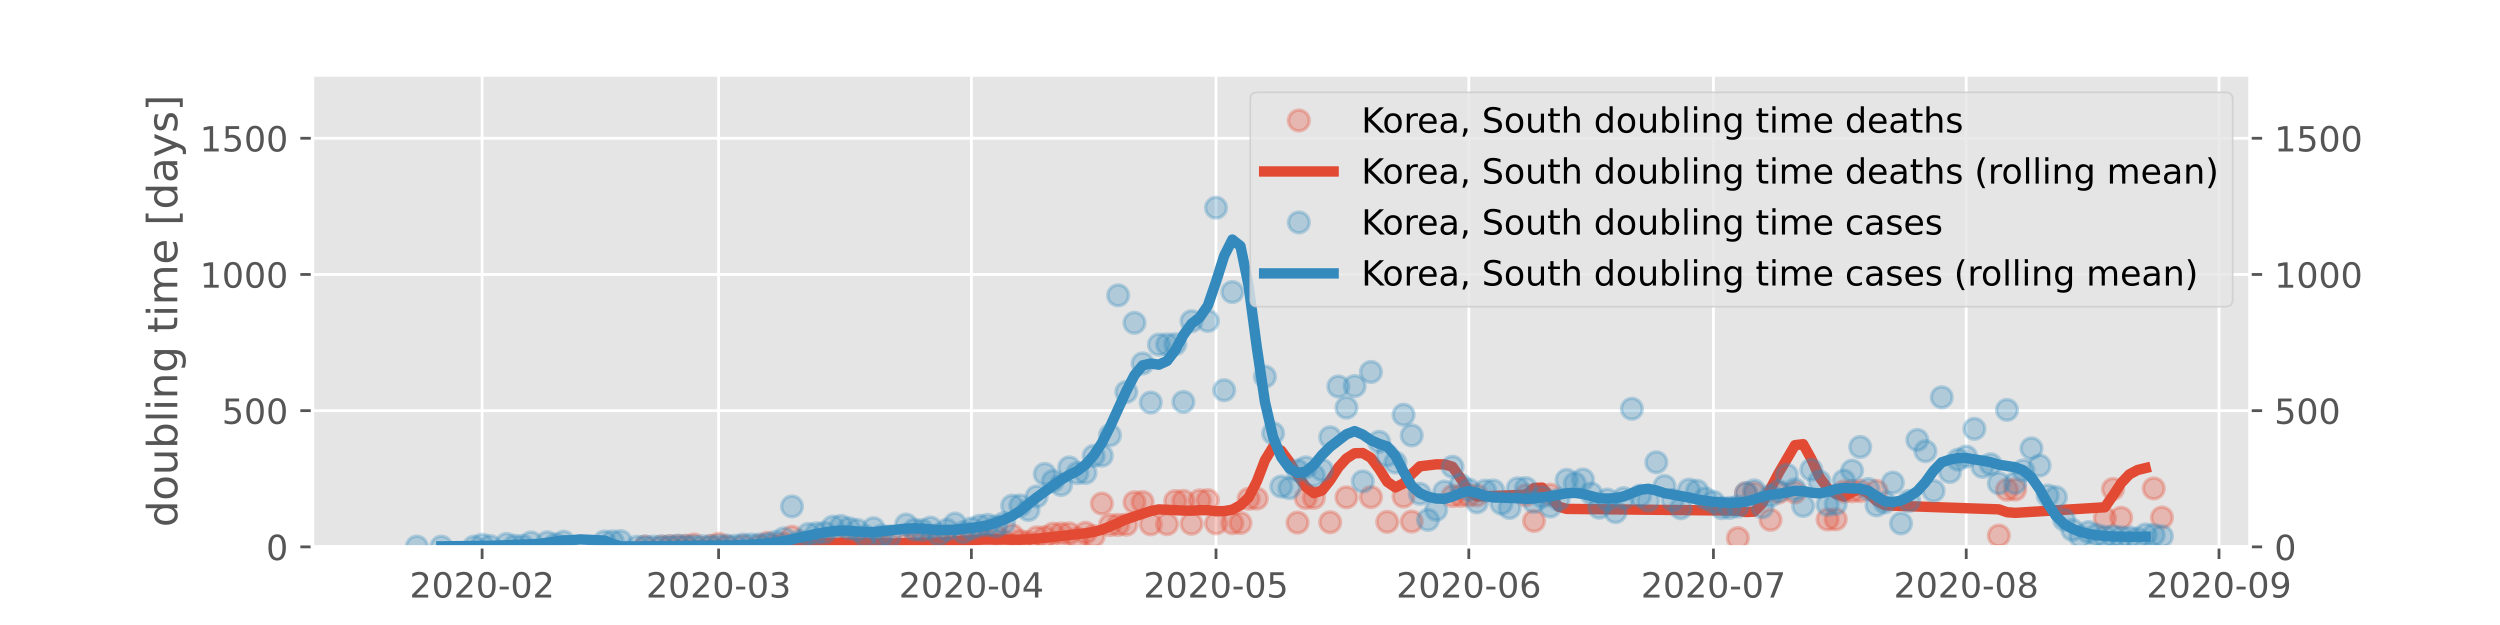 <?xml version="1.0" encoding="utf-8" standalone="no"?>
<!DOCTYPE svg PUBLIC "-//W3C//DTD SVG 1.1//EN"
  "http://www.w3.org/Graphics/SVG/1.1/DTD/svg11.dtd">
<!-- Created with matplotlib (https://matplotlib.org/) -->
<svg height="180pt" version="1.1" viewBox="0 0 720 180" width="720pt" xmlns="http://www.w3.org/2000/svg" xmlns:xlink="http://www.w3.org/1999/xlink">
 <defs>
  <style type="text/css">
*{stroke-linecap:butt;stroke-linejoin:round;}
  </style>
 </defs>
 <g id="figure_1">
  <g id="patch_1">
   <path d="M 0 180 
L 720 180 
L 720 0 
L 0 0 
z
" style="fill:#ffffff;"/>
  </g>
  <g id="axes_1">
   <g id="patch_2">
    <path d="M 90 157.5 
L 648 157.5 
L 648 21.6 
L 90 21.6 
z
" style="fill:#e5e5e5;"/>
   </g>
   <g id="matplotlib.axis_1">
    <g id="xtick_1">
     <g id="line2d_1">
      <path clip-path="url(#p01b26afdee)" d="M 138.848 157.5 
L 138.848 21.6 
" style="fill:none;stroke:#ffffff;stroke-linecap:square;stroke-width:0.8;"/>
     </g>
     <g id="line2d_2">
      <defs>
       <path d="M 0 0 
L 0 3.5 
" id="m038b3bd6bb" style="stroke:#555555;stroke-width:0.8;"/>
      </defs>
      <g>
       <use style="fill:#555555;stroke:#555555;stroke-width:0.8;" x="138.848" xlink:href="#m038b3bd6bb" y="157.5"/>
      </g>
     </g>
     <g id="text_1">
      <!-- 2020-02 -->
      <defs>
       <path d="M 19.188 8.297 
L 53.609 8.297 
L 53.609 0 
L 7.328 0 
L 7.328 8.297 
Q 12.938 14.109 22.625 23.891 
Q 32.328 33.688 34.812 36.531 
Q 39.547 41.844 41.422 45.531 
Q 43.312 49.219 43.312 52.781 
Q 43.312 58.594 39.234 62.25 
Q 35.156 65.922 28.609 65.922 
Q 23.969 65.922 18.812 64.312 
Q 13.672 62.703 7.812 59.422 
L 7.812 69.391 
Q 13.766 71.781 18.938 73 
Q 24.125 74.219 28.422 74.219 
Q 39.75 74.219 46.484 68.547 
Q 53.219 62.891 53.219 53.422 
Q 53.219 48.922 51.531 44.891 
Q 49.859 40.875 45.406 35.406 
Q 44.188 33.984 37.641 27.219 
Q 31.109 20.453 19.188 8.297 
z
" id="DejaVuSans-50"/>
       <path d="M 31.781 66.406 
Q 24.172 66.406 20.328 58.906 
Q 16.5 51.422 16.5 36.375 
Q 16.5 21.391 20.328 13.891 
Q 24.172 6.391 31.781 6.391 
Q 39.453 6.391 43.281 13.891 
Q 47.125 21.391 47.125 36.375 
Q 47.125 51.422 43.281 58.906 
Q 39.453 66.406 31.781 66.406 
z
M 31.781 74.219 
Q 44.047 74.219 50.516 64.516 
Q 56.984 54.828 56.984 36.375 
Q 56.984 17.969 50.516 8.266 
Q 44.047 -1.422 31.781 -1.422 
Q 19.531 -1.422 13.062 8.266 
Q 6.594 17.969 6.594 36.375 
Q 6.594 54.828 13.062 64.516 
Q 19.531 74.219 31.781 74.219 
z
" id="DejaVuSans-48"/>
       <path d="M 4.891 31.391 
L 31.203 31.391 
L 31.203 23.391 
L 4.891 23.391 
z
" id="DejaVuSans-45"/>
      </defs>
      <g style="fill:#555555;" transform="translate(117.957 172.098)scale(0.1 -0.1)">
       <use xlink:href="#DejaVuSans-50"/>
       <use x="63.623" xlink:href="#DejaVuSans-48"/>
       <use x="127.246" xlink:href="#DejaVuSans-50"/>
       <use x="190.869" xlink:href="#DejaVuSans-48"/>
       <use x="254.492" xlink:href="#DejaVuSans-45"/>
       <use x="290.576" xlink:href="#DejaVuSans-48"/>
       <use x="354.199" xlink:href="#DejaVuSans-50"/>
      </g>
     </g>
    </g>
    <g id="xtick_2">
     <g id="line2d_3">
      <path clip-path="url(#p01b26afdee)" d="M 206.955 157.5 
L 206.955 21.6 
" style="fill:none;stroke:#ffffff;stroke-linecap:square;stroke-width:0.8;"/>
     </g>
     <g id="line2d_4">
      <g>
       <use style="fill:#555555;stroke:#555555;stroke-width:0.8;" x="206.955" xlink:href="#m038b3bd6bb" y="157.5"/>
      </g>
     </g>
     <g id="text_2">
      <!-- 2020-03 -->
      <defs>
       <path d="M 40.578 39.312 
Q 47.656 37.797 51.625 33 
Q 55.609 28.219 55.609 21.188 
Q 55.609 10.406 48.188 4.484 
Q 40.766 -1.422 27.094 -1.422 
Q 22.516 -1.422 17.656 -0.516 
Q 12.797 0.391 7.625 2.203 
L 7.625 11.719 
Q 11.719 9.328 16.594 8.109 
Q 21.484 6.891 26.812 6.891 
Q 36.078 6.891 40.938 10.547 
Q 45.797 14.203 45.797 21.188 
Q 45.797 27.641 41.281 31.266 
Q 36.766 34.906 28.719 34.906 
L 20.219 34.906 
L 20.219 43.016 
L 29.109 43.016 
Q 36.375 43.016 40.234 45.922 
Q 44.094 48.828 44.094 54.297 
Q 44.094 59.906 40.109 62.906 
Q 36.141 65.922 28.719 65.922 
Q 24.656 65.922 20.016 65.031 
Q 15.375 64.156 9.812 62.312 
L 9.812 71.094 
Q 15.438 72.656 20.344 73.438 
Q 25.25 74.219 29.594 74.219 
Q 40.828 74.219 47.359 69.109 
Q 53.906 64.016 53.906 55.328 
Q 53.906 49.266 50.438 45.094 
Q 46.969 40.922 40.578 39.312 
z
" id="DejaVuSans-51"/>
      </defs>
      <g style="fill:#555555;" transform="translate(186.063 172.098)scale(0.1 -0.1)">
       <use xlink:href="#DejaVuSans-50"/>
       <use x="63.623" xlink:href="#DejaVuSans-48"/>
       <use x="127.246" xlink:href="#DejaVuSans-50"/>
       <use x="190.869" xlink:href="#DejaVuSans-48"/>
       <use x="254.492" xlink:href="#DejaVuSans-45"/>
       <use x="290.576" xlink:href="#DejaVuSans-48"/>
       <use x="354.199" xlink:href="#DejaVuSans-51"/>
      </g>
     </g>
    </g>
    <g id="xtick_3">
     <g id="line2d_5">
      <path clip-path="url(#p01b26afdee)" d="M 279.758 157.5 
L 279.758 21.6 
" style="fill:none;stroke:#ffffff;stroke-linecap:square;stroke-width:0.8;"/>
     </g>
     <g id="line2d_6">
      <g>
       <use style="fill:#555555;stroke:#555555;stroke-width:0.8;" x="279.758" xlink:href="#m038b3bd6bb" y="157.5"/>
      </g>
     </g>
     <g id="text_3">
      <!-- 2020-04 -->
      <defs>
       <path d="M 37.797 64.312 
L 12.891 25.391 
L 37.797 25.391 
z
M 35.203 72.906 
L 47.609 72.906 
L 47.609 25.391 
L 58.016 25.391 
L 58.016 17.188 
L 47.609 17.188 
L 47.609 0 
L 37.797 0 
L 37.797 17.188 
L 4.891 17.188 
L 4.891 26.703 
z
" id="DejaVuSans-52"/>
      </defs>
      <g style="fill:#555555;" transform="translate(258.866 172.098)scale(0.1 -0.1)">
       <use xlink:href="#DejaVuSans-50"/>
       <use x="63.623" xlink:href="#DejaVuSans-48"/>
       <use x="127.246" xlink:href="#DejaVuSans-50"/>
       <use x="190.869" xlink:href="#DejaVuSans-48"/>
       <use x="254.492" xlink:href="#DejaVuSans-45"/>
       <use x="290.576" xlink:href="#DejaVuSans-48"/>
       <use x="354.199" xlink:href="#DejaVuSans-52"/>
      </g>
     </g>
    </g>
    <g id="xtick_4">
     <g id="line2d_7">
      <path clip-path="url(#p01b26afdee)" d="M 350.212 157.5 
L 350.212 21.6 
" style="fill:none;stroke:#ffffff;stroke-linecap:square;stroke-width:0.8;"/>
     </g>
     <g id="line2d_8">
      <g>
       <use style="fill:#555555;stroke:#555555;stroke-width:0.8;" x="350.212" xlink:href="#m038b3bd6bb" y="157.5"/>
      </g>
     </g>
     <g id="text_4">
      <!-- 2020-05 -->
      <defs>
       <path d="M 10.797 72.906 
L 49.516 72.906 
L 49.516 64.594 
L 19.828 64.594 
L 19.828 46.734 
Q 21.969 47.469 24.109 47.828 
Q 26.266 48.188 28.422 48.188 
Q 40.625 48.188 47.75 41.5 
Q 54.891 34.812 54.891 23.391 
Q 54.891 11.625 47.562 5.094 
Q 40.234 -1.422 26.906 -1.422 
Q 22.312 -1.422 17.547 -0.641 
Q 12.797 0.141 7.719 1.703 
L 7.719 11.625 
Q 12.109 9.234 16.797 8.062 
Q 21.484 6.891 26.703 6.891 
Q 35.156 6.891 40.078 11.328 
Q 45.016 15.766 45.016 23.391 
Q 45.016 31 40.078 35.438 
Q 35.156 39.891 26.703 39.891 
Q 22.75 39.891 18.812 39.016 
Q 14.891 38.141 10.797 36.281 
z
" id="DejaVuSans-53"/>
      </defs>
      <g style="fill:#555555;" transform="translate(329.321 172.098)scale(0.1 -0.1)">
       <use xlink:href="#DejaVuSans-50"/>
       <use x="63.623" xlink:href="#DejaVuSans-48"/>
       <use x="127.246" xlink:href="#DejaVuSans-50"/>
       <use x="190.869" xlink:href="#DejaVuSans-48"/>
       <use x="254.492" xlink:href="#DejaVuSans-45"/>
       <use x="290.576" xlink:href="#DejaVuSans-48"/>
       <use x="354.199" xlink:href="#DejaVuSans-53"/>
      </g>
     </g>
    </g>
    <g id="xtick_5">
     <g id="line2d_9">
      <path clip-path="url(#p01b26afdee)" d="M 423.015 157.5 
L 423.015 21.6 
" style="fill:none;stroke:#ffffff;stroke-linecap:square;stroke-width:0.8;"/>
     </g>
     <g id="line2d_10">
      <g>
       <use style="fill:#555555;stroke:#555555;stroke-width:0.8;" x="423.015" xlink:href="#m038b3bd6bb" y="157.5"/>
      </g>
     </g>
     <g id="text_5">
      <!-- 2020-06 -->
      <defs>
       <path d="M 33.016 40.375 
Q 26.375 40.375 22.484 35.828 
Q 18.609 31.297 18.609 23.391 
Q 18.609 15.531 22.484 10.953 
Q 26.375 6.391 33.016 6.391 
Q 39.656 6.391 43.531 10.953 
Q 47.406 15.531 47.406 23.391 
Q 47.406 31.297 43.531 35.828 
Q 39.656 40.375 33.016 40.375 
z
M 52.594 71.297 
L 52.594 62.312 
Q 48.875 64.062 45.094 64.984 
Q 41.312 65.922 37.594 65.922 
Q 27.828 65.922 22.672 59.328 
Q 17.531 52.734 16.797 39.406 
Q 19.672 43.656 24.016 45.922 
Q 28.375 48.188 33.594 48.188 
Q 44.578 48.188 50.953 41.516 
Q 57.328 34.859 57.328 23.391 
Q 57.328 12.156 50.688 5.359 
Q 44.047 -1.422 33.016 -1.422 
Q 20.359 -1.422 13.672 8.266 
Q 6.984 17.969 6.984 36.375 
Q 6.984 53.656 15.188 63.938 
Q 23.391 74.219 37.203 74.219 
Q 40.922 74.219 44.703 73.484 
Q 48.484 72.75 52.594 71.297 
z
" id="DejaVuSans-54"/>
      </defs>
      <g style="fill:#555555;" transform="translate(402.124 172.098)scale(0.1 -0.1)">
       <use xlink:href="#DejaVuSans-50"/>
       <use x="63.623" xlink:href="#DejaVuSans-48"/>
       <use x="127.246" xlink:href="#DejaVuSans-50"/>
       <use x="190.869" xlink:href="#DejaVuSans-48"/>
       <use x="254.492" xlink:href="#DejaVuSans-45"/>
       <use x="290.576" xlink:href="#DejaVuSans-48"/>
       <use x="354.199" xlink:href="#DejaVuSans-54"/>
      </g>
     </g>
    </g>
    <g id="xtick_6">
     <g id="line2d_11">
      <path clip-path="url(#p01b26afdee)" d="M 493.47 157.5 
L 493.47 21.6 
" style="fill:none;stroke:#ffffff;stroke-linecap:square;stroke-width:0.8;"/>
     </g>
     <g id="line2d_12">
      <g>
       <use style="fill:#555555;stroke:#555555;stroke-width:0.8;" x="493.47" xlink:href="#m038b3bd6bb" y="157.5"/>
      </g>
     </g>
     <g id="text_6">
      <!-- 2020-07 -->
      <defs>
       <path d="M 8.203 72.906 
L 55.078 72.906 
L 55.078 68.703 
L 28.609 0 
L 18.312 0 
L 43.219 64.594 
L 8.203 64.594 
z
" id="DejaVuSans-55"/>
      </defs>
      <g style="fill:#555555;" transform="translate(472.578 172.098)scale(0.1 -0.1)">
       <use xlink:href="#DejaVuSans-50"/>
       <use x="63.623" xlink:href="#DejaVuSans-48"/>
       <use x="127.246" xlink:href="#DejaVuSans-50"/>
       <use x="190.869" xlink:href="#DejaVuSans-48"/>
       <use x="254.492" xlink:href="#DejaVuSans-45"/>
       <use x="290.576" xlink:href="#DejaVuSans-48"/>
       <use x="354.199" xlink:href="#DejaVuSans-55"/>
      </g>
     </g>
    </g>
    <g id="xtick_7">
     <g id="line2d_13">
      <path clip-path="url(#p01b26afdee)" d="M 566.273 157.5 
L 566.273 21.6 
" style="fill:none;stroke:#ffffff;stroke-linecap:square;stroke-width:0.8;"/>
     </g>
     <g id="line2d_14">
      <g>
       <use style="fill:#555555;stroke:#555555;stroke-width:0.8;" x="566.273" xlink:href="#m038b3bd6bb" y="157.5"/>
      </g>
     </g>
     <g id="text_7">
      <!-- 2020-08 -->
      <defs>
       <path d="M 31.781 34.625 
Q 24.75 34.625 20.719 30.859 
Q 16.703 27.094 16.703 20.516 
Q 16.703 13.922 20.719 10.156 
Q 24.75 6.391 31.781 6.391 
Q 38.812 6.391 42.859 10.172 
Q 46.922 13.969 46.922 20.516 
Q 46.922 27.094 42.891 30.859 
Q 38.875 34.625 31.781 34.625 
z
M 21.922 38.812 
Q 15.578 40.375 12.031 44.719 
Q 8.5 49.078 8.5 55.328 
Q 8.5 64.062 14.719 69.141 
Q 20.953 74.219 31.781 74.219 
Q 42.672 74.219 48.875 69.141 
Q 55.078 64.062 55.078 55.328 
Q 55.078 49.078 51.531 44.719 
Q 48 40.375 41.703 38.812 
Q 48.828 37.156 52.797 32.312 
Q 56.781 27.484 56.781 20.516 
Q 56.781 9.906 50.312 4.234 
Q 43.844 -1.422 31.781 -1.422 
Q 19.734 -1.422 13.25 4.234 
Q 6.781 9.906 6.781 20.516 
Q 6.781 27.484 10.781 32.312 
Q 14.797 37.156 21.922 38.812 
z
M 18.312 54.391 
Q 18.312 48.734 21.844 45.562 
Q 25.391 42.391 31.781 42.391 
Q 38.141 42.391 41.719 45.562 
Q 45.312 48.734 45.312 54.391 
Q 45.312 60.062 41.719 63.234 
Q 38.141 66.406 31.781 66.406 
Q 25.391 66.406 21.844 63.234 
Q 18.312 60.062 18.312 54.391 
z
" id="DejaVuSans-56"/>
      </defs>
      <g style="fill:#555555;" transform="translate(545.381 172.098)scale(0.1 -0.1)">
       <use xlink:href="#DejaVuSans-50"/>
       <use x="63.623" xlink:href="#DejaVuSans-48"/>
       <use x="127.246" xlink:href="#DejaVuSans-50"/>
       <use x="190.869" xlink:href="#DejaVuSans-48"/>
       <use x="254.492" xlink:href="#DejaVuSans-45"/>
       <use x="290.576" xlink:href="#DejaVuSans-48"/>
       <use x="354.199" xlink:href="#DejaVuSans-56"/>
      </g>
     </g>
    </g>
    <g id="xtick_8">
     <g id="line2d_15">
      <path clip-path="url(#p01b26afdee)" d="M 639.076 157.5 
L 639.076 21.6 
" style="fill:none;stroke:#ffffff;stroke-linecap:square;stroke-width:0.8;"/>
     </g>
     <g id="line2d_16">
      <g>
       <use style="fill:#555555;stroke:#555555;stroke-width:0.8;" x="639.076" xlink:href="#m038b3bd6bb" y="157.5"/>
      </g>
     </g>
     <g id="text_8">
      <!-- 2020-09 -->
      <defs>
       <path d="M 10.984 1.516 
L 10.984 10.5 
Q 14.703 8.734 18.5 7.812 
Q 22.312 6.891 25.984 6.891 
Q 35.75 6.891 40.891 13.453 
Q 46.047 20.016 46.781 33.406 
Q 43.953 29.203 39.594 26.953 
Q 35.25 24.703 29.984 24.703 
Q 19.047 24.703 12.672 31.312 
Q 6.297 37.938 6.297 49.422 
Q 6.297 60.641 12.938 67.422 
Q 19.578 74.219 30.609 74.219 
Q 43.266 74.219 49.922 64.516 
Q 56.594 54.828 56.594 36.375 
Q 56.594 19.141 48.406 8.859 
Q 40.234 -1.422 26.422 -1.422 
Q 22.703 -1.422 18.891 -0.688 
Q 15.094 0.047 10.984 1.516 
z
M 30.609 32.422 
Q 37.25 32.422 41.125 36.953 
Q 45.016 41.5 45.016 49.422 
Q 45.016 57.281 41.125 61.844 
Q 37.25 66.406 30.609 66.406 
Q 23.969 66.406 20.094 61.844 
Q 16.219 57.281 16.219 49.422 
Q 16.219 41.5 20.094 36.953 
Q 23.969 32.422 30.609 32.422 
z
" id="DejaVuSans-57"/>
      </defs>
      <g style="fill:#555555;" transform="translate(618.184 172.098)scale(0.1 -0.1)">
       <use xlink:href="#DejaVuSans-50"/>
       <use x="63.623" xlink:href="#DejaVuSans-48"/>
       <use x="127.246" xlink:href="#DejaVuSans-50"/>
       <use x="190.869" xlink:href="#DejaVuSans-48"/>
       <use x="254.492" xlink:href="#DejaVuSans-45"/>
       <use x="290.576" xlink:href="#DejaVuSans-48"/>
       <use x="354.199" xlink:href="#DejaVuSans-57"/>
      </g>
     </g>
    </g>
   </g>
   <g id="matplotlib.axis_2">
    <g id="ytick_1">
     <g id="line2d_17">
      <path clip-path="url(#p01b26afdee)" d="M 90 157.5 
L 648 157.5 
" style="fill:none;stroke:#ffffff;stroke-linecap:square;stroke-width:0.8;"/>
     </g>
     <g id="line2d_18">
      <defs>
       <path d="M 0 0 
L -3.5 0 
" id="m44b7c6aa17" style="stroke:#555555;stroke-width:0.8;"/>
      </defs>
      <g>
       <use style="fill:#555555;stroke:#555555;stroke-width:0.8;" x="90" xlink:href="#m44b7c6aa17" y="157.5"/>
      </g>
     </g>
     <g id="line2d_19">
      <defs>
       <path d="M 0 0 
L 3.5 0 
" id="m4cbaf2b76c" style="stroke:#555555;stroke-width:0.8;"/>
      </defs>
      <g>
       <use style="fill:#555555;stroke:#555555;stroke-width:0.8;" x="648" xlink:href="#m4cbaf2b76c" y="157.5"/>
      </g>
     </g>
     <g id="text_9">
      <!-- 0 -->
      <g style="fill:#555555;" transform="translate(76.638 161.299)scale(0.1 -0.1)">
       <use xlink:href="#DejaVuSans-48"/>
      </g>
     </g>
     <g id="text_10">
      <!-- 0 -->
      <g style="fill:#555555;" transform="translate(655 161.299)scale(0.1 -0.1)">
       <use xlink:href="#DejaVuSans-48"/>
      </g>
     </g>
    </g>
    <g id="ytick_2">
     <g id="line2d_20">
      <path clip-path="url(#p01b26afdee)" d="M 90 118.272 
L 648 118.272 
" style="fill:none;stroke:#ffffff;stroke-linecap:square;stroke-width:0.8;"/>
     </g>
     <g id="line2d_21">
      <g>
       <use style="fill:#555555;stroke:#555555;stroke-width:0.8;" x="90" xlink:href="#m44b7c6aa17" y="118.272"/>
      </g>
     </g>
     <g id="line2d_22">
      <g>
       <use style="fill:#555555;stroke:#555555;stroke-width:0.8;" x="648" xlink:href="#m4cbaf2b76c" y="118.272"/>
      </g>
     </g>
     <g id="text_11">
      <!-- 500 -->
      <g style="fill:#555555;" transform="translate(63.913 122.071)scale(0.1 -0.1)">
       <use xlink:href="#DejaVuSans-53"/>
       <use x="63.623" xlink:href="#DejaVuSans-48"/>
       <use x="127.246" xlink:href="#DejaVuSans-48"/>
      </g>
     </g>
     <g id="text_12">
      <!-- 500 -->
      <g style="fill:#555555;" transform="translate(655 122.071)scale(0.1 -0.1)">
       <use xlink:href="#DejaVuSans-53"/>
       <use x="63.623" xlink:href="#DejaVuSans-48"/>
       <use x="127.246" xlink:href="#DejaVuSans-48"/>
      </g>
     </g>
    </g>
    <g id="ytick_3">
     <g id="line2d_23">
      <path clip-path="url(#p01b26afdee)" d="M 90 79.045 
L 648 79.045 
" style="fill:none;stroke:#ffffff;stroke-linecap:square;stroke-width:0.8;"/>
     </g>
     <g id="line2d_24">
      <g>
       <use style="fill:#555555;stroke:#555555;stroke-width:0.8;" x="90" xlink:href="#m44b7c6aa17" y="79.045"/>
      </g>
     </g>
     <g id="line2d_25">
      <g>
       <use style="fill:#555555;stroke:#555555;stroke-width:0.8;" x="648" xlink:href="#m4cbaf2b76c" y="79.045"/>
      </g>
     </g>
     <g id="text_13">
      <!-- 1000 -->
      <defs>
       <path d="M 12.406 8.297 
L 28.516 8.297 
L 28.516 63.922 
L 10.984 60.406 
L 10.984 69.391 
L 28.422 72.906 
L 38.281 72.906 
L 38.281 8.297 
L 54.391 8.297 
L 54.391 0 
L 12.406 0 
z
" id="DejaVuSans-49"/>
      </defs>
      <g style="fill:#555555;" transform="translate(57.55 82.844)scale(0.1 -0.1)">
       <use xlink:href="#DejaVuSans-49"/>
       <use x="63.623" xlink:href="#DejaVuSans-48"/>
       <use x="127.246" xlink:href="#DejaVuSans-48"/>
       <use x="190.869" xlink:href="#DejaVuSans-48"/>
      </g>
     </g>
     <g id="text_14">
      <!-- 1000 -->
      <g style="fill:#555555;" transform="translate(655 82.844)scale(0.1 -0.1)">
       <use xlink:href="#DejaVuSans-49"/>
       <use x="63.623" xlink:href="#DejaVuSans-48"/>
       <use x="127.246" xlink:href="#DejaVuSans-48"/>
       <use x="190.869" xlink:href="#DejaVuSans-48"/>
      </g>
     </g>
    </g>
    <g id="ytick_4">
     <g id="line2d_26">
      <path clip-path="url(#p01b26afdee)" d="M 90 39.817 
L 648 39.817 
" style="fill:none;stroke:#ffffff;stroke-linecap:square;stroke-width:0.8;"/>
     </g>
     <g id="line2d_27">
      <g>
       <use style="fill:#555555;stroke:#555555;stroke-width:0.8;" x="90" xlink:href="#m44b7c6aa17" y="39.817"/>
      </g>
     </g>
     <g id="line2d_28">
      <g>
       <use style="fill:#555555;stroke:#555555;stroke-width:0.8;" x="648" xlink:href="#m4cbaf2b76c" y="39.817"/>
      </g>
     </g>
     <g id="text_15">
      <!-- 1500 -->
      <g style="fill:#555555;" transform="translate(57.55 43.616)scale(0.1 -0.1)">
       <use xlink:href="#DejaVuSans-49"/>
       <use x="63.623" xlink:href="#DejaVuSans-53"/>
       <use x="127.246" xlink:href="#DejaVuSans-48"/>
       <use x="190.869" xlink:href="#DejaVuSans-48"/>
      </g>
     </g>
     <g id="text_16">
      <!-- 1500 -->
      <g style="fill:#555555;" transform="translate(655 43.616)scale(0.1 -0.1)">
       <use xlink:href="#DejaVuSans-49"/>
       <use x="63.623" xlink:href="#DejaVuSans-53"/>
       <use x="127.246" xlink:href="#DejaVuSans-48"/>
       <use x="190.869" xlink:href="#DejaVuSans-48"/>
      </g>
     </g>
    </g>
    <g id="text_17">
     <!-- doubling time [days] -->
     <defs>
      <path d="M 45.406 46.391 
L 45.406 75.984 
L 54.391 75.984 
L 54.391 0 
L 45.406 0 
L 45.406 8.203 
Q 42.578 3.328 38.25 0.953 
Q 33.938 -1.422 27.875 -1.422 
Q 17.969 -1.422 11.734 6.484 
Q 5.516 14.406 5.516 27.297 
Q 5.516 40.188 11.734 48.094 
Q 17.969 56 27.875 56 
Q 33.938 56 38.25 53.625 
Q 42.578 51.266 45.406 46.391 
z
M 14.797 27.297 
Q 14.797 17.391 18.875 11.75 
Q 22.953 6.109 30.078 6.109 
Q 37.203 6.109 41.297 11.75 
Q 45.406 17.391 45.406 27.297 
Q 45.406 37.203 41.297 42.844 
Q 37.203 48.484 30.078 48.484 
Q 22.953 48.484 18.875 42.844 
Q 14.797 37.203 14.797 27.297 
z
" id="DejaVuSans-100"/>
      <path d="M 30.609 48.391 
Q 23.391 48.391 19.188 42.75 
Q 14.984 37.109 14.984 27.297 
Q 14.984 17.484 19.156 11.844 
Q 23.344 6.203 30.609 6.203 
Q 37.797 6.203 41.984 11.859 
Q 46.188 17.531 46.188 27.297 
Q 46.188 37.016 41.984 42.703 
Q 37.797 48.391 30.609 48.391 
z
M 30.609 56 
Q 42.328 56 49.016 48.375 
Q 55.719 40.766 55.719 27.297 
Q 55.719 13.875 49.016 6.219 
Q 42.328 -1.422 30.609 -1.422 
Q 18.844 -1.422 12.172 6.219 
Q 5.516 13.875 5.516 27.297 
Q 5.516 40.766 12.172 48.375 
Q 18.844 56 30.609 56 
z
" id="DejaVuSans-111"/>
      <path d="M 8.5 21.578 
L 8.5 54.688 
L 17.484 54.688 
L 17.484 21.922 
Q 17.484 14.156 20.5 10.266 
Q 23.531 6.391 29.594 6.391 
Q 36.859 6.391 41.078 11.031 
Q 45.312 15.672 45.312 23.688 
L 45.312 54.688 
L 54.297 54.688 
L 54.297 0 
L 45.312 0 
L 45.312 8.406 
Q 42.047 3.422 37.719 1 
Q 33.406 -1.422 27.688 -1.422 
Q 18.266 -1.422 13.375 4.438 
Q 8.5 10.297 8.5 21.578 
z
M 31.109 56 
z
" id="DejaVuSans-117"/>
      <path d="M 48.688 27.297 
Q 48.688 37.203 44.609 42.844 
Q 40.531 48.484 33.406 48.484 
Q 26.266 48.484 22.188 42.844 
Q 18.109 37.203 18.109 27.297 
Q 18.109 17.391 22.188 11.75 
Q 26.266 6.109 33.406 6.109 
Q 40.531 6.109 44.609 11.75 
Q 48.688 17.391 48.688 27.297 
z
M 18.109 46.391 
Q 20.953 51.266 25.266 53.625 
Q 29.594 56 35.594 56 
Q 45.562 56 51.781 48.094 
Q 58.016 40.188 58.016 27.297 
Q 58.016 14.406 51.781 6.484 
Q 45.562 -1.422 35.594 -1.422 
Q 29.594 -1.422 25.266 0.953 
Q 20.953 3.328 18.109 8.203 
L 18.109 0 
L 9.078 0 
L 9.078 75.984 
L 18.109 75.984 
z
" id="DejaVuSans-98"/>
      <path d="M 9.422 75.984 
L 18.406 75.984 
L 18.406 0 
L 9.422 0 
z
" id="DejaVuSans-108"/>
      <path d="M 9.422 54.688 
L 18.406 54.688 
L 18.406 0 
L 9.422 0 
z
M 9.422 75.984 
L 18.406 75.984 
L 18.406 64.594 
L 9.422 64.594 
z
" id="DejaVuSans-105"/>
      <path d="M 54.891 33.016 
L 54.891 0 
L 45.906 0 
L 45.906 32.719 
Q 45.906 40.484 42.875 44.328 
Q 39.844 48.188 33.797 48.188 
Q 26.516 48.188 22.312 43.547 
Q 18.109 38.922 18.109 30.906 
L 18.109 0 
L 9.078 0 
L 9.078 54.688 
L 18.109 54.688 
L 18.109 46.188 
Q 21.344 51.125 25.703 53.562 
Q 30.078 56 35.797 56 
Q 45.219 56 50.047 50.172 
Q 54.891 44.344 54.891 33.016 
z
" id="DejaVuSans-110"/>
      <path d="M 45.406 27.984 
Q 45.406 37.75 41.375 43.109 
Q 37.359 48.484 30.078 48.484 
Q 22.859 48.484 18.828 43.109 
Q 14.797 37.75 14.797 27.984 
Q 14.797 18.266 18.828 12.891 
Q 22.859 7.516 30.078 7.516 
Q 37.359 7.516 41.375 12.891 
Q 45.406 18.266 45.406 27.984 
z
M 54.391 6.781 
Q 54.391 -7.172 48.188 -13.984 
Q 42 -20.797 29.203 -20.797 
Q 24.469 -20.797 20.266 -20.094 
Q 16.062 -19.391 12.109 -17.922 
L 12.109 -9.188 
Q 16.062 -11.328 19.922 -12.344 
Q 23.781 -13.375 27.781 -13.375 
Q 36.625 -13.375 41.016 -8.766 
Q 45.406 -4.156 45.406 5.172 
L 45.406 9.625 
Q 42.625 4.781 38.281 2.391 
Q 33.938 0 27.875 0 
Q 17.828 0 11.672 7.656 
Q 5.516 15.328 5.516 27.984 
Q 5.516 40.672 11.672 48.328 
Q 17.828 56 27.875 56 
Q 33.938 56 38.281 53.609 
Q 42.625 51.219 45.406 46.391 
L 45.406 54.688 
L 54.391 54.688 
z
" id="DejaVuSans-103"/>
      <path id="DejaVuSans-32"/>
      <path d="M 18.312 70.219 
L 18.312 54.688 
L 36.812 54.688 
L 36.812 47.703 
L 18.312 47.703 
L 18.312 18.016 
Q 18.312 11.328 20.141 9.422 
Q 21.969 7.516 27.594 7.516 
L 36.812 7.516 
L 36.812 0 
L 27.594 0 
Q 17.188 0 13.234 3.875 
Q 9.281 7.766 9.281 18.016 
L 9.281 47.703 
L 2.688 47.703 
L 2.688 54.688 
L 9.281 54.688 
L 9.281 70.219 
z
" id="DejaVuSans-116"/>
      <path d="M 52 44.188 
Q 55.375 50.25 60.062 53.125 
Q 64.75 56 71.094 56 
Q 79.641 56 84.281 50.016 
Q 88.922 44.047 88.922 33.016 
L 88.922 0 
L 79.891 0 
L 79.891 32.719 
Q 79.891 40.578 77.094 44.375 
Q 74.312 48.188 68.609 48.188 
Q 61.625 48.188 57.562 43.547 
Q 53.516 38.922 53.516 30.906 
L 53.516 0 
L 44.484 0 
L 44.484 32.719 
Q 44.484 40.625 41.703 44.406 
Q 38.922 48.188 33.109 48.188 
Q 26.219 48.188 22.156 43.531 
Q 18.109 38.875 18.109 30.906 
L 18.109 0 
L 9.078 0 
L 9.078 54.688 
L 18.109 54.688 
L 18.109 46.188 
Q 21.188 51.219 25.484 53.609 
Q 29.781 56 35.688 56 
Q 41.656 56 45.828 52.969 
Q 50 49.953 52 44.188 
z
" id="DejaVuSans-109"/>
      <path d="M 56.203 29.594 
L 56.203 25.203 
L 14.891 25.203 
Q 15.484 15.922 20.484 11.062 
Q 25.484 6.203 34.422 6.203 
Q 39.594 6.203 44.453 7.469 
Q 49.312 8.734 54.109 11.281 
L 54.109 2.781 
Q 49.266 0.734 44.188 -0.344 
Q 39.109 -1.422 33.891 -1.422 
Q 20.797 -1.422 13.156 6.188 
Q 5.516 13.812 5.516 26.812 
Q 5.516 40.234 12.766 48.109 
Q 20.016 56 32.328 56 
Q 43.359 56 49.781 48.891 
Q 56.203 41.797 56.203 29.594 
z
M 47.219 32.234 
Q 47.125 39.594 43.094 43.984 
Q 39.062 48.391 32.422 48.391 
Q 24.906 48.391 20.391 44.141 
Q 15.875 39.891 15.188 32.172 
z
" id="DejaVuSans-101"/>
      <path d="M 8.594 75.984 
L 29.297 75.984 
L 29.297 69 
L 17.578 69 
L 17.578 -6.203 
L 29.297 -6.203 
L 29.297 -13.188 
L 8.594 -13.188 
z
" id="DejaVuSans-91"/>
      <path d="M 34.281 27.484 
Q 23.391 27.484 19.188 25 
Q 14.984 22.516 14.984 16.5 
Q 14.984 11.719 18.141 8.906 
Q 21.297 6.109 26.703 6.109 
Q 34.188 6.109 38.703 11.406 
Q 43.219 16.703 43.219 25.484 
L 43.219 27.484 
z
M 52.203 31.203 
L 52.203 0 
L 43.219 0 
L 43.219 8.297 
Q 40.141 3.328 35.547 0.953 
Q 30.953 -1.422 24.312 -1.422 
Q 15.922 -1.422 10.953 3.297 
Q 6 8.016 6 15.922 
Q 6 25.141 12.172 29.828 
Q 18.359 34.516 30.609 34.516 
L 43.219 34.516 
L 43.219 35.406 
Q 43.219 41.609 39.141 45 
Q 35.062 48.391 27.688 48.391 
Q 23 48.391 18.547 47.266 
Q 14.109 46.141 10.016 43.891 
L 10.016 52.203 
Q 14.938 54.109 19.578 55.047 
Q 24.219 56 28.609 56 
Q 40.484 56 46.344 49.844 
Q 52.203 43.703 52.203 31.203 
z
" id="DejaVuSans-97"/>
      <path d="M 32.172 -5.078 
Q 28.375 -14.844 24.75 -17.812 
Q 21.141 -20.797 15.094 -20.797 
L 7.906 -20.797 
L 7.906 -13.281 
L 13.188 -13.281 
Q 16.891 -13.281 18.938 -11.516 
Q 21 -9.766 23.484 -3.219 
L 25.094 0.875 
L 2.984 54.688 
L 12.5 54.688 
L 29.594 11.922 
L 46.688 54.688 
L 56.203 54.688 
z
" id="DejaVuSans-121"/>
      <path d="M 44.281 53.078 
L 44.281 44.578 
Q 40.484 46.531 36.375 47.5 
Q 32.281 48.484 27.875 48.484 
Q 21.188 48.484 17.844 46.438 
Q 14.5 44.391 14.5 40.281 
Q 14.5 37.156 16.891 35.375 
Q 19.281 33.594 26.516 31.984 
L 29.594 31.297 
Q 39.156 29.25 43.188 25.516 
Q 47.219 21.781 47.219 15.094 
Q 47.219 7.469 41.188 3.016 
Q 35.156 -1.422 24.609 -1.422 
Q 20.219 -1.422 15.453 -0.562 
Q 10.688 0.297 5.422 2 
L 5.422 11.281 
Q 10.406 8.688 15.234 7.391 
Q 20.062 6.109 24.812 6.109 
Q 31.156 6.109 34.562 8.281 
Q 37.984 10.453 37.984 14.406 
Q 37.984 18.062 35.516 20.016 
Q 33.062 21.969 24.703 23.781 
L 21.578 24.516 
Q 13.234 26.266 9.516 29.906 
Q 5.812 33.547 5.812 39.891 
Q 5.812 47.609 11.281 51.797 
Q 16.75 56 26.812 56 
Q 31.781 56 36.172 55.266 
Q 40.578 54.547 44.281 53.078 
z
" id="DejaVuSans-115"/>
      <path d="M 30.422 75.984 
L 30.422 -13.188 
L 9.719 -13.188 
L 9.719 -6.203 
L 21.391 -6.203 
L 21.391 69 
L 9.719 69 
L 9.719 75.984 
z
" id="DejaVuSans-93"/>
     </defs>
     <g style="fill:#555555;" transform="translate(51.054 151.801)rotate(-90)scale(0.12 -0.12)">
      <use xlink:href="#DejaVuSans-100"/>
      <use x="63.477" xlink:href="#DejaVuSans-111"/>
      <use x="124.658" xlink:href="#DejaVuSans-117"/>
      <use x="188.037" xlink:href="#DejaVuSans-98"/>
      <use x="251.514" xlink:href="#DejaVuSans-108"/>
      <use x="279.297" xlink:href="#DejaVuSans-105"/>
      <use x="307.08" xlink:href="#DejaVuSans-110"/>
      <use x="370.459" xlink:href="#DejaVuSans-103"/>
      <use x="433.936" xlink:href="#DejaVuSans-32"/>
      <use x="465.723" xlink:href="#DejaVuSans-116"/>
      <use x="504.932" xlink:href="#DejaVuSans-105"/>
      <use x="532.715" xlink:href="#DejaVuSans-109"/>
      <use x="630.127" xlink:href="#DejaVuSans-101"/>
      <use x="691.65" xlink:href="#DejaVuSans-32"/>
      <use x="723.438" xlink:href="#DejaVuSans-91"/>
      <use x="762.451" xlink:href="#DejaVuSans-100"/>
      <use x="825.928" xlink:href="#DejaVuSans-97"/>
      <use x="887.207" xlink:href="#DejaVuSans-121"/>
      <use x="946.387" xlink:href="#DejaVuSans-115"/>
      <use x="998.486" xlink:href="#DejaVuSans-93"/>
     </g>
    </g>
   </g>
   <g id="line2d_29">
    <defs>
     <path d="M 0 3 
C 0.796 3 1.559 2.684 2.121 2.121 
C 2.684 1.559 3 0.796 3 0 
C 3 -0.796 2.684 -1.559 2.121 -2.121 
C 1.559 -2.684 0.796 -3 0 -3 
C -0.796 -3 -1.559 -2.684 -2.121 -2.121 
C -2.684 -1.559 -3 -0.796 -3 0 
C -3 0.796 -2.684 1.559 -2.121 2.121 
C -1.559 2.684 -0.796 3 0 3 
z
" id="m6ea63f1cd5" style="stroke:#e24a33;stroke-opacity:0.3;"/>
    </defs>
    <g clip-path="url(#p01b26afdee)">
     <use style="fill:#e24a33;fill-opacity:0.3;stroke:#e24a33;stroke-opacity:0.3;" x="185.818" xlink:href="#m6ea63f1cd5" y="157.422"/>
     <use style="fill:#e24a33;fill-opacity:0.3;stroke:#e24a33;stroke-opacity:0.3;" x="190.515" xlink:href="#m6ea63f1cd5" y="157.451"/>
     <use style="fill:#e24a33;fill-opacity:0.3;stroke:#e24a33;stroke-opacity:0.3;" x="192.864" xlink:href="#m6ea63f1cd5" y="157.311"/>
     <use style="fill:#e24a33;fill-opacity:0.3;stroke:#e24a33;stroke-opacity:0.3;" x="195.212" xlink:href="#m6ea63f1cd5" y="157.256"/>
     <use style="fill:#e24a33;fill-opacity:0.3;stroke:#e24a33;stroke-opacity:0.3;" x="197.561" xlink:href="#m6ea63f1cd5" y="157.202"/>
     <use style="fill:#e24a33;fill-opacity:0.3;stroke:#e24a33;stroke-opacity:0.3;" x="199.909" xlink:href="#m6ea63f1cd5" y="156.821"/>
     <use style="fill:#e24a33;fill-opacity:0.3;stroke:#e24a33;stroke-opacity:0.3;" x="204.606" xlink:href="#m6ea63f1cd5" y="157.238"/>
     <use style="fill:#e24a33;fill-opacity:0.3;stroke:#e24a33;stroke-opacity:0.3;" x="206.955" xlink:href="#m6ea63f1cd5" y="156.603"/>
     <use style="fill:#e24a33;fill-opacity:0.3;stroke:#e24a33;stroke-opacity:0.3;" x="209.303" xlink:href="#m6ea63f1cd5" y="157.391"/>
     <use style="fill:#e24a33;fill-opacity:0.3;stroke:#e24a33;stroke-opacity:0.3;" x="214" xlink:href="#m6ea63f1cd5" y="157.256"/>
     <use style="fill:#e24a33;fill-opacity:0.3;stroke:#e24a33;stroke-opacity:0.3;" x="218.697" xlink:href="#m6ea63f1cd5" y="157.202"/>
     <use style="fill:#e24a33;fill-opacity:0.3;stroke:#e24a33;stroke-opacity:0.3;" x="221.045" xlink:href="#m6ea63f1cd5" y="156.331"/>
     <use style="fill:#e24a33;fill-opacity:0.3;stroke:#e24a33;stroke-opacity:0.3;" x="223.394" xlink:href="#m6ea63f1cd5" y="157.075"/>
     <use style="fill:#e24a33;fill-opacity:0.3;stroke:#e24a33;stroke-opacity:0.3;" x="225.742" xlink:href="#m6ea63f1cd5" y="156.567"/>
     <use style="fill:#e24a33;fill-opacity:0.3;stroke:#e24a33;stroke-opacity:0.3;" x="228.091" xlink:href="#m6ea63f1cd5" y="154.591"/>
     <use style="fill:#e24a33;fill-opacity:0.3;stroke:#e24a33;stroke-opacity:0.3;" x="230.439" xlink:href="#m6ea63f1cd5" y="156.984"/>
     <use style="fill:#e24a33;fill-opacity:0.3;stroke:#e24a33;stroke-opacity:0.3;" x="232.788" xlink:href="#m6ea63f1cd5" y="156.929"/>
     <use style="fill:#e24a33;fill-opacity:0.3;stroke:#e24a33;stroke-opacity:0.3;" x="237.485" xlink:href="#m6ea63f1cd5" y="156.875"/>
     <use style="fill:#e24a33;fill-opacity:0.3;stroke:#e24a33;stroke-opacity:0.3;" x="239.833" xlink:href="#m6ea63f1cd5" y="156.168"/>
     <use style="fill:#e24a33;fill-opacity:0.3;stroke:#e24a33;stroke-opacity:0.3;" x="244.53" xlink:href="#m6ea63f1cd5" y="156.793"/>
     <use style="fill:#e24a33;fill-opacity:0.3;stroke:#e24a33;stroke-opacity:0.3;" x="246.879" xlink:href="#m6ea63f1cd5" y="156.005"/>
     <use style="fill:#e24a33;fill-opacity:0.3;stroke:#e24a33;stroke-opacity:0.3;" x="249.227" xlink:href="#m6ea63f1cd5" y="156.821"/>
     <use style="fill:#e24a33;fill-opacity:0.3;stroke:#e24a33;stroke-opacity:0.3;" x="251.576" xlink:href="#m6ea63f1cd5" y="155.823"/>
     <use style="fill:#e24a33;fill-opacity:0.3;stroke:#e24a33;stroke-opacity:0.3;" x="253.924" xlink:href="#m6ea63f1cd5" y="156.834"/>
     <use style="fill:#e24a33;fill-opacity:0.3;stroke:#e24a33;stroke-opacity:0.3;" x="256.273" xlink:href="#m6ea63f1cd5" y="156.857"/>
     <use style="fill:#e24a33;fill-opacity:0.3;stroke:#e24a33;stroke-opacity:0.3;" x="260.97" xlink:href="#m6ea63f1cd5" y="156.802"/>
     <use style="fill:#e24a33;fill-opacity:0.3;stroke:#e24a33;stroke-opacity:0.3;" x="263.318" xlink:href="#m6ea63f1cd5" y="156.385"/>
     <use style="fill:#e24a33;fill-opacity:0.3;stroke:#e24a33;stroke-opacity:0.3;" x="265.667" xlink:href="#m6ea63f1cd5" y="156.103"/>
     <use style="fill:#e24a33;fill-opacity:0.3;stroke:#e24a33;stroke-opacity:0.3;" x="268.015" xlink:href="#m6ea63f1cd5" y="156.583"/>
     <use style="fill:#e24a33;fill-opacity:0.3;stroke:#e24a33;stroke-opacity:0.3;" x="270.364" xlink:href="#m6ea63f1cd5" y="155.961"/>
     <use style="fill:#e24a33;fill-opacity:0.3;stroke:#e24a33;stroke-opacity:0.3;" x="272.712" xlink:href="#m6ea63f1cd5" y="156.494"/>
     <use style="fill:#e24a33;fill-opacity:0.3;stroke:#e24a33;stroke-opacity:0.3;" x="275.061" xlink:href="#m6ea63f1cd5" y="156.095"/>
     <use style="fill:#e24a33;fill-opacity:0.3;stroke:#e24a33;stroke-opacity:0.3;" x="277.409" xlink:href="#m6ea63f1cd5" y="155.325"/>
     <use style="fill:#e24a33;fill-opacity:0.3;stroke:#e24a33;stroke-opacity:0.3;" x="279.758" xlink:href="#m6ea63f1cd5" y="154.536"/>
     <use style="fill:#e24a33;fill-opacity:0.3;stroke:#e24a33;stroke-opacity:0.3;" x="282.106" xlink:href="#m6ea63f1cd5" y="155.23"/>
     <use style="fill:#e24a33;fill-opacity:0.3;stroke:#e24a33;stroke-opacity:0.3;" x="284.455" xlink:href="#m6ea63f1cd5" y="155.635"/>
     <use style="fill:#e24a33;fill-opacity:0.3;stroke:#e24a33;stroke-opacity:0.3;" x="286.803" xlink:href="#m6ea63f1cd5" y="154.319"/>
     <use style="fill:#e24a33;fill-opacity:0.3;stroke:#e24a33;stroke-opacity:0.3;" x="289.152" xlink:href="#m6ea63f1cd5" y="155.869"/>
     <use style="fill:#e24a33;fill-opacity:0.3;stroke:#e24a33;stroke-opacity:0.3;" x="291.5" xlink:href="#m6ea63f1cd5" y="154.156"/>
     <use style="fill:#e24a33;fill-opacity:0.3;stroke:#e24a33;stroke-opacity:0.3;" x="293.848" xlink:href="#m6ea63f1cd5" y="155.787"/>
     <use style="fill:#e24a33;fill-opacity:0.3;stroke:#e24a33;stroke-opacity:0.3;" x="296.197" xlink:href="#m6ea63f1cd5" y="156.168"/>
     <use style="fill:#e24a33;fill-opacity:0.3;stroke:#e24a33;stroke-opacity:0.3;" x="298.545" xlink:href="#m6ea63f1cd5" y="154.754"/>
     <use style="fill:#e24a33;fill-opacity:0.3;stroke:#e24a33;stroke-opacity:0.3;" x="300.894" xlink:href="#m6ea63f1cd5" y="154.699"/>
     <use style="fill:#e24a33;fill-opacity:0.3;stroke:#e24a33;stroke-opacity:0.3;" x="303.242" xlink:href="#m6ea63f1cd5" y="153.702"/>
     <use style="fill:#e24a33;fill-opacity:0.3;stroke:#e24a33;stroke-opacity:0.3;" x="305.591" xlink:href="#m6ea63f1cd5" y="153.648"/>
     <use style="fill:#e24a33;fill-opacity:0.3;stroke:#e24a33;stroke-opacity:0.3;" x="307.939" xlink:href="#m6ea63f1cd5" y="153.594"/>
     <use style="fill:#e24a33;fill-opacity:0.3;stroke:#e24a33;stroke-opacity:0.3;" x="310.288" xlink:href="#m6ea63f1cd5" y="155.113"/>
     <use style="fill:#e24a33;fill-opacity:0.3;stroke:#e24a33;stroke-opacity:0.3;" x="312.636" xlink:href="#m6ea63f1cd5" y="153.449"/>
     <use style="fill:#e24a33;fill-opacity:0.3;stroke:#e24a33;stroke-opacity:0.3;" x="314.985" xlink:href="#m6ea63f1cd5" y="154.414"/>
     <use style="fill:#e24a33;fill-opacity:0.3;stroke:#e24a33;stroke-opacity:0.3;" x="317.333" xlink:href="#m6ea63f1cd5" y="145.02"/>
     <use style="fill:#e24a33;fill-opacity:0.3;stroke:#e24a33;stroke-opacity:0.3;" x="319.682" xlink:href="#m6ea63f1cd5" y="151.219"/>
     <use style="fill:#e24a33;fill-opacity:0.3;stroke:#e24a33;stroke-opacity:0.3;" x="322.03" xlink:href="#m6ea63f1cd5" y="151.165"/>
     <use style="fill:#e24a33;fill-opacity:0.3;stroke:#e24a33;stroke-opacity:0.3;" x="324.379" xlink:href="#m6ea63f1cd5" y="151.11"/>
     <use style="fill:#e24a33;fill-opacity:0.3;stroke:#e24a33;stroke-opacity:0.3;" x="326.727" xlink:href="#m6ea63f1cd5" y="144.639"/>
     <use style="fill:#e24a33;fill-opacity:0.3;stroke:#e24a33;stroke-opacity:0.3;" x="329.076" xlink:href="#m6ea63f1cd5" y="144.584"/>
     <use style="fill:#e24a33;fill-opacity:0.3;stroke:#e24a33;stroke-opacity:0.3;" x="331.424" xlink:href="#m6ea63f1cd5" y="151.001"/>
     <use style="fill:#e24a33;fill-opacity:0.3;stroke:#e24a33;stroke-opacity:0.3;" x="336.121" xlink:href="#m6ea63f1cd5" y="150.947"/>
     <use style="fill:#e24a33;fill-opacity:0.3;stroke:#e24a33;stroke-opacity:0.3;" x="338.47" xlink:href="#m6ea63f1cd5" y="144.313"/>
     <use style="fill:#e24a33;fill-opacity:0.3;stroke:#e24a33;stroke-opacity:0.3;" x="340.818" xlink:href="#m6ea63f1cd5" y="144.258"/>
     <use style="fill:#e24a33;fill-opacity:0.3;stroke:#e24a33;stroke-opacity:0.3;" x="343.167" xlink:href="#m6ea63f1cd5" y="150.838"/>
     <use style="fill:#e24a33;fill-opacity:0.3;stroke:#e24a33;stroke-opacity:0.3;" x="345.515" xlink:href="#m6ea63f1cd5" y="144.095"/>
     <use style="fill:#e24a33;fill-opacity:0.3;stroke:#e24a33;stroke-opacity:0.3;" x="347.864" xlink:href="#m6ea63f1cd5" y="144.041"/>
     <use style="fill:#e24a33;fill-opacity:0.3;stroke:#e24a33;stroke-opacity:0.3;" x="350.212" xlink:href="#m6ea63f1cd5" y="150.73"/>
     <use style="fill:#e24a33;fill-opacity:0.3;stroke:#e24a33;stroke-opacity:0.3;" x="354.909" xlink:href="#m6ea63f1cd5" y="150.675"/>
     <use style="fill:#e24a33;fill-opacity:0.3;stroke:#e24a33;stroke-opacity:0.3;" x="357.258" xlink:href="#m6ea63f1cd5" y="150.621"/>
     <use style="fill:#e24a33;fill-opacity:0.3;stroke:#e24a33;stroke-opacity:0.3;" x="359.606" xlink:href="#m6ea63f1cd5" y="143.66"/>
     <use style="fill:#e24a33;fill-opacity:0.3;stroke:#e24a33;stroke-opacity:0.3;" x="361.955" xlink:href="#m6ea63f1cd5" y="143.606"/>
     <use style="fill:#e24a33;fill-opacity:0.3;stroke:#e24a33;stroke-opacity:0.3;" x="373.697" xlink:href="#m6ea63f1cd5" y="150.512"/>
     <use style="fill:#e24a33;fill-opacity:0.3;stroke:#e24a33;stroke-opacity:0.3;" x="376.045" xlink:href="#m6ea63f1cd5" y="143.442"/>
     <use style="fill:#e24a33;fill-opacity:0.3;stroke:#e24a33;stroke-opacity:0.3;" x="378.394" xlink:href="#m6ea63f1cd5" y="143.388"/>
     <use style="fill:#e24a33;fill-opacity:0.3;stroke:#e24a33;stroke-opacity:0.3;" x="383.091" xlink:href="#m6ea63f1cd5" y="150.403"/>
     <use style="fill:#e24a33;fill-opacity:0.3;stroke:#e24a33;stroke-opacity:0.3;" x="387.788" xlink:href="#m6ea63f1cd5" y="143.225"/>
     <use style="fill:#e24a33;fill-opacity:0.3;stroke:#e24a33;stroke-opacity:0.3;" x="394.833" xlink:href="#m6ea63f1cd5" y="143.171"/>
     <use style="fill:#e24a33;fill-opacity:0.3;stroke:#e24a33;stroke-opacity:0.3;" x="399.53" xlink:href="#m6ea63f1cd5" y="150.295"/>
     <use style="fill:#e24a33;fill-opacity:0.3;stroke:#e24a33;stroke-opacity:0.3;" x="404.227" xlink:href="#m6ea63f1cd5" y="143.007"/>
     <use style="fill:#e24a33;fill-opacity:0.3;stroke:#e24a33;stroke-opacity:0.3;" x="406.576" xlink:href="#m6ea63f1cd5" y="150.213"/>
     <use style="fill:#e24a33;fill-opacity:0.3;stroke:#e24a33;stroke-opacity:0.3;" x="418.318" xlink:href="#m6ea63f1cd5" y="142.844"/>
     <use style="fill:#e24a33;fill-opacity:0.3;stroke:#e24a33;stroke-opacity:0.3;" x="420.667" xlink:href="#m6ea63f1cd5" y="142.79"/>
     <use style="fill:#e24a33;fill-opacity:0.3;stroke:#e24a33;stroke-opacity:0.3;" x="423.015" xlink:href="#m6ea63f1cd5" y="142.736"/>
     <use style="fill:#e24a33;fill-opacity:0.3;stroke:#e24a33;stroke-opacity:0.3;" x="425.364" xlink:href="#m6ea63f1cd5" y="142.681"/>
     <use style="fill:#e24a33;fill-opacity:0.3;stroke:#e24a33;stroke-opacity:0.3;" x="439.455" xlink:href="#m6ea63f1cd5" y="142.627"/>
     <use style="fill:#e24a33;fill-opacity:0.3;stroke:#e24a33;stroke-opacity:0.3;" x="441.803" xlink:href="#m6ea63f1cd5" y="150.023"/>
     <use style="fill:#e24a33;fill-opacity:0.3;stroke:#e24a33;stroke-opacity:0.3;" x="446.5" xlink:href="#m6ea63f1cd5" y="142.464"/>
     <use style="fill:#e24a33;fill-opacity:0.3;stroke:#e24a33;stroke-opacity:0.3;" x="500.515" xlink:href="#m6ea63f1cd5" y="154.962"/>
     <use style="fill:#e24a33;fill-opacity:0.3;stroke:#e24a33;stroke-opacity:0.3;" x="502.864" xlink:href="#m6ea63f1cd5" y="142.083"/>
     <use style="fill:#e24a33;fill-opacity:0.3;stroke:#e24a33;stroke-opacity:0.3;" x="505.212" xlink:href="#m6ea63f1cd5" y="142.029"/>
     <use style="fill:#e24a33;fill-opacity:0.3;stroke:#e24a33;stroke-opacity:0.3;" x="509.909" xlink:href="#m6ea63f1cd5" y="149.724"/>
     <use style="fill:#e24a33;fill-opacity:0.3;stroke:#e24a33;stroke-opacity:0.3;" x="512.258" xlink:href="#m6ea63f1cd5" y="141.865"/>
     <use style="fill:#e24a33;fill-opacity:0.3;stroke:#e24a33;stroke-opacity:0.3;" x="516.955" xlink:href="#m6ea63f1cd5" y="141.811"/>
     <use style="fill:#e24a33;fill-opacity:0.3;stroke:#e24a33;stroke-opacity:0.3;" x="526.348" xlink:href="#m6ea63f1cd5" y="149.615"/>
     <use style="fill:#e24a33;fill-opacity:0.3;stroke:#e24a33;stroke-opacity:0.3;" x="528.697" xlink:href="#m6ea63f1cd5" y="149.56"/>
     <use style="fill:#e24a33;fill-opacity:0.3;stroke:#e24a33;stroke-opacity:0.3;" x="531.045" xlink:href="#m6ea63f1cd5" y="141.539"/>
     <use style="fill:#e24a33;fill-opacity:0.3;stroke:#e24a33;stroke-opacity:0.3;" x="533.394" xlink:href="#m6ea63f1cd5" y="141.485"/>
     <use style="fill:#e24a33;fill-opacity:0.3;stroke:#e24a33;stroke-opacity:0.3;" x="535.742" xlink:href="#m6ea63f1cd5" y="141.43"/>
     <use style="fill:#e24a33;fill-opacity:0.3;stroke:#e24a33;stroke-opacity:0.3;" x="540.439" xlink:href="#m6ea63f1cd5" y="141.376"/>
     <use style="fill:#e24a33;fill-opacity:0.3;stroke:#e24a33;stroke-opacity:0.3;" x="575.667" xlink:href="#m6ea63f1cd5" y="154.243"/>
     <use style="fill:#e24a33;fill-opacity:0.3;stroke:#e24a33;stroke-opacity:0.3;" x="578.015" xlink:href="#m6ea63f1cd5" y="141.05"/>
     <use style="fill:#e24a33;fill-opacity:0.3;stroke:#e24a33;stroke-opacity:0.3;" x="580.364" xlink:href="#m6ea63f1cd5" y="140.995"/>
     <use style="fill:#e24a33;fill-opacity:0.3;stroke:#e24a33;stroke-opacity:0.3;" x="606.197" xlink:href="#m6ea63f1cd5" y="149.207"/>
     <use style="fill:#e24a33;fill-opacity:0.3;stroke:#e24a33;stroke-opacity:0.3;" x="608.545" xlink:href="#m6ea63f1cd5" y="140.832"/>
     <use style="fill:#e24a33;fill-opacity:0.3;stroke:#e24a33;stroke-opacity:0.3;" x="610.894" xlink:href="#m6ea63f1cd5" y="149.125"/>
     <use style="fill:#e24a33;fill-opacity:0.3;stroke:#e24a33;stroke-opacity:0.3;" x="620.288" xlink:href="#m6ea63f1cd5" y="140.669"/>
     <use style="fill:#e24a33;fill-opacity:0.3;stroke:#e24a33;stroke-opacity:0.3;" x="622.636" xlink:href="#m6ea63f1cd5" y="149.044"/>
    </g>
   </g>
   <g id="line2d_30">
    <path clip-path="url(#p01b26afdee)" d="M 185.818 157.38 
L 195.212 157.244 
L 202.258 157.15 
L 211.652 157.133 
L 218.697 156.953 
L 237.485 156.423 
L 242.182 156.339 
L 256.273 156.522 
L 270.364 156.247 
L 277.409 155.761 
L 284.455 155.263 
L 293.848 155.435 
L 298.545 155.147 
L 303.242 154.635 
L 307.939 154.105 
L 312.636 153.573 
L 314.985 153.203 
L 317.333 152.557 
L 319.682 151.615 
L 324.379 149.536 
L 331.424 147.167 
L 333.773 146.704 
L 340.818 147.037 
L 343.167 147.075 
L 345.515 146.924 
L 347.864 146.937 
L 350.212 147.236 
L 352.561 147.187 
L 354.909 146.79 
L 357.258 145.51 
L 359.606 143.269 
L 361.955 138.69 
L 364.303 132.545 
L 366.652 128.722 
L 369 129.801 
L 371.348 132.99 
L 373.697 136.891 
L 376.045 140.203 
L 378.394 142.04 
L 380.742 141.263 
L 383.091 138.292 
L 385.439 134.624 
L 387.788 132.029 
L 390.136 130.536 
L 392.485 130.484 
L 394.833 131.876 
L 397.182 135.06 
L 399.53 138.768 
L 401.879 140.376 
L 404.227 139.219 
L 406.576 136.514 
L 408.924 134.304 
L 413.621 133.733 
L 415.97 133.732 
L 418.318 134.425 
L 420.667 137.772 
L 423.015 141.541 
L 425.364 142.996 
L 439.455 142.481 
L 441.803 140.533 
L 444.152 140.437 
L 448.848 145.913 
L 451.197 146.562 
L 500.515 147.068 
L 502.864 147.478 
L 505.212 147.347 
L 507.561 144.954 
L 509.909 140.732 
L 512.258 136.23 
L 516.955 128.208 
L 519.303 127.922 
L 521.652 132.16 
L 524 137.385 
L 526.348 140.587 
L 528.697 142.284 
L 531.045 142.979 
L 533.394 141.703 
L 535.742 140.87 
L 538.091 142.07 
L 540.439 144.283 
L 542.788 145.543 
L 575.667 146.695 
L 578.015 147.516 
L 580.364 147.703 
L 606.197 146.092 
L 608.545 142.712 
L 610.894 139.125 
L 613.242 136.632 
L 615.591 135.368 
L 617.939 134.796 
L 617.939 134.796 
" style="fill:none;stroke:#e24a33;stroke-linecap:square;stroke-width:3;"/>
   </g>
   <g id="line2d_31">
    <defs>
     <path d="M 0 3 
C 0.796 3 1.559 2.684 2.121 2.121 
C 2.684 1.559 3 0.796 3 0 
C 3 -0.796 2.684 -1.559 2.121 -2.121 
C 1.559 -2.684 0.796 -3 0 -3 
C -0.796 -3 -1.559 -2.684 -2.121 -2.121 
C -2.684 -1.559 -3 -0.796 -3 0 
C -3 0.796 -2.684 1.559 -2.121 2.121 
C -1.559 2.684 -0.796 3 0 3 
z
" id="m389f796bef" style="stroke:#348abd;stroke-opacity:0.3;"/>
    </defs>
    <g clip-path="url(#p01b26afdee)">
     <use style="fill:#348abd;fill-opacity:0.3;stroke:#348abd;stroke-opacity:0.3;" x="120.061" xlink:href="#m389f796bef" y="157.422"/>
     <use style="fill:#348abd;fill-opacity:0.3;stroke:#348abd;stroke-opacity:0.3;" x="127.106" xlink:href="#m389f796bef" y="157.422"/>
     <use style="fill:#348abd;fill-opacity:0.3;stroke:#348abd;stroke-opacity:0.3;" x="136.5" xlink:href="#m389f796bef" y="157.446"/>
     <use style="fill:#348abd;fill-opacity:0.3;stroke:#348abd;stroke-opacity:0.3;" x="138.848" xlink:href="#m389f796bef" y="156.875"/>
     <use style="fill:#348abd;fill-opacity:0.3;stroke:#348abd;stroke-opacity:0.3;" x="141.197" xlink:href="#m389f796bef" y="157.256"/>
     <use style="fill:#348abd;fill-opacity:0.3;stroke:#348abd;stroke-opacity:0.3;" x="145.894" xlink:href="#m389f796bef" y="156.657"/>
     <use style="fill:#348abd;fill-opacity:0.3;stroke:#348abd;stroke-opacity:0.3;" x="148.242" xlink:href="#m389f796bef" y="157.184"/>
     <use style="fill:#348abd;fill-opacity:0.3;stroke:#348abd;stroke-opacity:0.3;" x="150.591" xlink:href="#m389f796bef" y="157.215"/>
     <use style="fill:#348abd;fill-opacity:0.3;stroke:#348abd;stroke-opacity:0.3;" x="152.939" xlink:href="#m389f796bef" y="156.222"/>
     <use style="fill:#348abd;fill-opacity:0.3;stroke:#348abd;stroke-opacity:0.3;" x="157.636" xlink:href="#m389f796bef" y="156.168"/>
     <use style="fill:#348abd;fill-opacity:0.3;stroke:#348abd;stroke-opacity:0.3;" x="159.985" xlink:href="#m389f796bef" y="156.793"/>
     <use style="fill:#348abd;fill-opacity:0.3;stroke:#348abd;stroke-opacity:0.3;" x="162.333" xlink:href="#m389f796bef" y="156.005"/>
     <use style="fill:#348abd;fill-opacity:0.3;stroke:#348abd;stroke-opacity:0.3;" x="174.076" xlink:href="#m389f796bef" y="155.95"/>
     <use style="fill:#348abd;fill-opacity:0.3;stroke:#348abd;stroke-opacity:0.3;" x="176.424" xlink:href="#m389f796bef" y="155.896"/>
     <use style="fill:#348abd;fill-opacity:0.3;stroke:#348abd;stroke-opacity:0.3;" x="178.773" xlink:href="#m389f796bef" y="155.842"/>
     <use style="fill:#348abd;fill-opacity:0.3;stroke:#348abd;stroke-opacity:0.3;" x="183.47" xlink:href="#m389f796bef" y="157.455"/>
     <use style="fill:#348abd;fill-opacity:0.3;stroke:#348abd;stroke-opacity:0.3;" x="185.818" xlink:href="#m389f796bef" y="157.419"/>
     <use style="fill:#348abd;fill-opacity:0.3;stroke:#348abd;stroke-opacity:0.3;" x="188.167" xlink:href="#m389f796bef" y="157.428"/>
     <use style="fill:#348abd;fill-opacity:0.3;stroke:#348abd;stroke-opacity:0.3;" x="190.515" xlink:href="#m389f796bef" y="157.335"/>
     <use style="fill:#348abd;fill-opacity:0.3;stroke:#348abd;stroke-opacity:0.3;" x="192.864" xlink:href="#m389f796bef" y="157.333"/>
     <use style="fill:#348abd;fill-opacity:0.3;stroke:#348abd;stroke-opacity:0.3;" x="195.212" xlink:href="#m389f796bef" y="157.159"/>
     <use style="fill:#348abd;fill-opacity:0.3;stroke:#348abd;stroke-opacity:0.3;" x="197.561" xlink:href="#m389f796bef" y="157.287"/>
     <use style="fill:#348abd;fill-opacity:0.3;stroke:#348abd;stroke-opacity:0.3;" x="199.909" xlink:href="#m389f796bef" y="157.339"/>
     <use style="fill:#348abd;fill-opacity:0.3;stroke:#348abd;stroke-opacity:0.3;" x="202.258" xlink:href="#m389f796bef" y="157.306"/>
     <use style="fill:#348abd;fill-opacity:0.3;stroke:#348abd;stroke-opacity:0.3;" x="204.606" xlink:href="#m389f796bef" y="157.318"/>
     <use style="fill:#348abd;fill-opacity:0.3;stroke:#348abd;stroke-opacity:0.3;" x="206.955" xlink:href="#m389f796bef" y="157.181"/>
     <use style="fill:#348abd;fill-opacity:0.3;stroke:#348abd;stroke-opacity:0.3;" x="209.303" xlink:href="#m389f796bef" y="157.134"/>
     <use style="fill:#348abd;fill-opacity:0.3;stroke:#348abd;stroke-opacity:0.3;" x="211.652" xlink:href="#m389f796bef" y="157.197"/>
     <use style="fill:#348abd;fill-opacity:0.3;stroke:#348abd;stroke-opacity:0.3;" x="214" xlink:href="#m389f796bef" y="156.825"/>
     <use style="fill:#348abd;fill-opacity:0.3;stroke:#348abd;stroke-opacity:0.3;" x="216.348" xlink:href="#m389f796bef" y="156.819"/>
     <use style="fill:#348abd;fill-opacity:0.3;stroke:#348abd;stroke-opacity:0.3;" x="218.697" xlink:href="#m389f796bef" y="156.818"/>
     <use style="fill:#348abd;fill-opacity:0.3;stroke:#348abd;stroke-opacity:0.3;" x="221.045" xlink:href="#m389f796bef" y="156.673"/>
     <use style="fill:#348abd;fill-opacity:0.3;stroke:#348abd;stroke-opacity:0.3;" x="223.394" xlink:href="#m389f796bef" y="156.07"/>
     <use style="fill:#348abd;fill-opacity:0.3;stroke:#348abd;stroke-opacity:0.3;" x="225.742" xlink:href="#m389f796bef" y="155.048"/>
     <use style="fill:#348abd;fill-opacity:0.3;stroke:#348abd;stroke-opacity:0.3;" x="228.091" xlink:href="#m389f796bef" y="145.854"/>
     <use style="fill:#348abd;fill-opacity:0.3;stroke:#348abd;stroke-opacity:0.3;" x="230.439" xlink:href="#m389f796bef" y="155.785"/>
     <use style="fill:#348abd;fill-opacity:0.3;stroke:#348abd;stroke-opacity:0.3;" x="232.788" xlink:href="#m389f796bef" y="153.774"/>
     <use style="fill:#348abd;fill-opacity:0.3;stroke:#348abd;stroke-opacity:0.3;" x="235.136" xlink:href="#m389f796bef" y="153.583"/>
     <use style="fill:#348abd;fill-opacity:0.3;stroke:#348abd;stroke-opacity:0.3;" x="237.485" xlink:href="#m389f796bef" y="153.418"/>
     <use style="fill:#348abd;fill-opacity:0.3;stroke:#348abd;stroke-opacity:0.3;" x="239.833" xlink:href="#m389f796bef" y="151.687"/>
     <use style="fill:#348abd;fill-opacity:0.3;stroke:#348abd;stroke-opacity:0.3;" x="242.182" xlink:href="#m389f796bef" y="151.475"/>
     <use style="fill:#348abd;fill-opacity:0.3;stroke:#348abd;stroke-opacity:0.3;" x="244.53" xlink:href="#m389f796bef" y="152.141"/>
     <use style="fill:#348abd;fill-opacity:0.3;stroke:#348abd;stroke-opacity:0.3;" x="246.879" xlink:href="#m389f796bef" y="152.608"/>
     <use style="fill:#348abd;fill-opacity:0.3;stroke:#348abd;stroke-opacity:0.3;" x="249.227" xlink:href="#m389f796bef" y="154.463"/>
     <use style="fill:#348abd;fill-opacity:0.3;stroke:#348abd;stroke-opacity:0.3;" x="251.576" xlink:href="#m389f796bef" y="152.119"/>
     <use style="fill:#348abd;fill-opacity:0.3;stroke:#348abd;stroke-opacity:0.3;" x="253.924" xlink:href="#m389f796bef" y="154.272"/>
     <use style="fill:#348abd;fill-opacity:0.3;stroke:#348abd;stroke-opacity:0.3;" x="256.273" xlink:href="#m389f796bef" y="154.519"/>
     <use style="fill:#348abd;fill-opacity:0.3;stroke:#348abd;stroke-opacity:0.3;" x="260.97" xlink:href="#m389f796bef" y="151.061"/>
     <use style="fill:#348abd;fill-opacity:0.3;stroke:#348abd;stroke-opacity:0.3;" x="263.318" xlink:href="#m389f796bef" y="152.558"/>
     <use style="fill:#348abd;fill-opacity:0.3;stroke:#348abd;stroke-opacity:0.3;" x="265.667" xlink:href="#m389f796bef" y="152.695"/>
     <use style="fill:#348abd;fill-opacity:0.3;stroke:#348abd;stroke-opacity:0.3;" x="268.015" xlink:href="#m389f796bef" y="151.95"/>
     <use style="fill:#348abd;fill-opacity:0.3;stroke:#348abd;stroke-opacity:0.3;" x="270.364" xlink:href="#m389f796bef" y="153.997"/>
     <use style="fill:#348abd;fill-opacity:0.3;stroke:#348abd;stroke-opacity:0.3;" x="272.712" xlink:href="#m389f796bef" y="152.564"/>
     <use style="fill:#348abd;fill-opacity:0.3;stroke:#348abd;stroke-opacity:0.3;" x="275.061" xlink:href="#m389f796bef" y="150.792"/>
     <use style="fill:#348abd;fill-opacity:0.3;stroke:#348abd;stroke-opacity:0.3;" x="277.409" xlink:href="#m389f796bef" y="153.27"/>
     <use style="fill:#348abd;fill-opacity:0.3;stroke:#348abd;stroke-opacity:0.3;" x="279.758" xlink:href="#m389f796bef" y="152.204"/>
     <use style="fill:#348abd;fill-opacity:0.3;stroke:#348abd;stroke-opacity:0.3;" x="282.106" xlink:href="#m389f796bef" y="151.432"/>
     <use style="fill:#348abd;fill-opacity:0.3;stroke:#348abd;stroke-opacity:0.3;" x="284.455" xlink:href="#m389f796bef" y="151.165"/>
     <use style="fill:#348abd;fill-opacity:0.3;stroke:#348abd;stroke-opacity:0.3;" x="286.803" xlink:href="#m389f796bef" y="151.652"/>
     <use style="fill:#348abd;fill-opacity:0.3;stroke:#348abd;stroke-opacity:0.3;" x="289.152" xlink:href="#m389f796bef" y="150.654"/>
     <use style="fill:#348abd;fill-opacity:0.3;stroke:#348abd;stroke-opacity:0.3;" x="291.5" xlink:href="#m389f796bef" y="145.628"/>
     <use style="fill:#348abd;fill-opacity:0.3;stroke:#348abd;stroke-opacity:0.3;" x="293.848" xlink:href="#m389f796bef" y="145.574"/>
     <use style="fill:#348abd;fill-opacity:0.3;stroke:#348abd;stroke-opacity:0.3;" x="296.197" xlink:href="#m389f796bef" y="146.873"/>
     <use style="fill:#348abd;fill-opacity:0.3;stroke:#348abd;stroke-opacity:0.3;" x="298.545" xlink:href="#m389f796bef" y="142.993"/>
     <use style="fill:#348abd;fill-opacity:0.3;stroke:#348abd;stroke-opacity:0.3;" x="300.894" xlink:href="#m389f796bef" y="136.48"/>
     <use style="fill:#348abd;fill-opacity:0.3;stroke:#348abd;stroke-opacity:0.3;" x="303.242" xlink:href="#m389f796bef" y="138.53"/>
     <use style="fill:#348abd;fill-opacity:0.3;stroke:#348abd;stroke-opacity:0.3;" x="305.591" xlink:href="#m389f796bef" y="139.663"/>
     <use style="fill:#348abd;fill-opacity:0.3;stroke:#348abd;stroke-opacity:0.3;" x="307.939" xlink:href="#m389f796bef" y="134.607"/>
     <use style="fill:#348abd;fill-opacity:0.3;stroke:#348abd;stroke-opacity:0.3;" x="310.288" xlink:href="#m389f796bef" y="136.25"/>
     <use style="fill:#348abd;fill-opacity:0.3;stroke:#348abd;stroke-opacity:0.3;" x="312.636" xlink:href="#m389f796bef" y="136.196"/>
     <use style="fill:#348abd;fill-opacity:0.3;stroke:#348abd;stroke-opacity:0.3;" x="314.985" xlink:href="#m389f796bef" y="131.293"/>
     <use style="fill:#348abd;fill-opacity:0.3;stroke:#348abd;stroke-opacity:0.3;" x="317.333" xlink:href="#m389f796bef" y="131.239"/>
     <use style="fill:#348abd;fill-opacity:0.3;stroke:#348abd;stroke-opacity:0.3;" x="319.682" xlink:href="#m389f796bef" y="125.343"/>
     <use style="fill:#348abd;fill-opacity:0.3;stroke:#348abd;stroke-opacity:0.3;" x="322.03" xlink:href="#m389f796bef" y="85.057"/>
     <use style="fill:#348abd;fill-opacity:0.3;stroke:#348abd;stroke-opacity:0.3;" x="324.379" xlink:href="#m389f796bef" y="112.876"/>
     <use style="fill:#348abd;fill-opacity:0.3;stroke:#348abd;stroke-opacity:0.3;" x="326.727" xlink:href="#m389f796bef" y="92.977"/>
     <use style="fill:#348abd;fill-opacity:0.3;stroke:#348abd;stroke-opacity:0.3;" x="329.076" xlink:href="#m389f796bef" y="104.659"/>
     <use style="fill:#348abd;fill-opacity:0.3;stroke:#348abd;stroke-opacity:0.3;" x="331.424" xlink:href="#m389f796bef" y="115.933"/>
     <use style="fill:#348abd;fill-opacity:0.3;stroke:#348abd;stroke-opacity:0.3;" x="333.773" xlink:href="#m389f796bef" y="99.241"/>
     <use style="fill:#348abd;fill-opacity:0.3;stroke:#348abd;stroke-opacity:0.3;" x="336.121" xlink:href="#m389f796bef" y="99.187"/>
     <use style="fill:#348abd;fill-opacity:0.3;stroke:#348abd;stroke-opacity:0.3;" x="338.47" xlink:href="#m389f796bef" y="99.133"/>
     <use style="fill:#348abd;fill-opacity:0.3;stroke:#348abd;stroke-opacity:0.3;" x="340.818" xlink:href="#m389f796bef" y="115.762"/>
     <use style="fill:#348abd;fill-opacity:0.3;stroke:#348abd;stroke-opacity:0.3;" x="343.167" xlink:href="#m389f796bef" y="92.505"/>
     <use style="fill:#348abd;fill-opacity:0.3;stroke:#348abd;stroke-opacity:0.3;" x="345.515" xlink:href="#m389f796bef" y="11.174"/>
     <use style="fill:#348abd;fill-opacity:0.3;stroke:#348abd;stroke-opacity:0.3;" x="347.864" xlink:href="#m389f796bef" y="92.427"/>
     <use style="fill:#348abd;fill-opacity:0.3;stroke:#348abd;stroke-opacity:0.3;" x="350.212" xlink:href="#m389f796bef" y="59.822"/>
     <use style="fill:#348abd;fill-opacity:0.3;stroke:#348abd;stroke-opacity:0.3;" x="352.561" xlink:href="#m389f796bef" y="112.378"/>
     <use style="fill:#348abd;fill-opacity:0.3;stroke:#348abd;stroke-opacity:0.3;" x="354.909" xlink:href="#m389f796bef" y="84.106"/>
     <use style="fill:#348abd;fill-opacity:0.3;stroke:#348abd;stroke-opacity:0.3;" x="356.542" xlink:href="#m389f796bef" y="-1"/>
     <use style="fill:#348abd;fill-opacity:0.3;stroke:#348abd;stroke-opacity:0.3;" x="361.77" xlink:href="#m389f796bef" y="-1"/>
     <use style="fill:#348abd;fill-opacity:0.3;stroke:#348abd;stroke-opacity:0.3;" x="361.955" xlink:href="#m389f796bef" y="10.562"/>
     <use style="fill:#348abd;fill-opacity:0.3;stroke:#348abd;stroke-opacity:0.3;" x="364.303" xlink:href="#m389f796bef" y="108.484"/>
     <use style="fill:#348abd;fill-opacity:0.3;stroke:#348abd;stroke-opacity:0.3;" x="366.652" xlink:href="#m389f796bef" y="124.778"/>
     <use style="fill:#348abd;fill-opacity:0.3;stroke:#348abd;stroke-opacity:0.3;" x="369" xlink:href="#m389f796bef" y="140.135"/>
     <use style="fill:#348abd;fill-opacity:0.3;stroke:#348abd;stroke-opacity:0.3;" x="371.348" xlink:href="#m389f796bef" y="140.577"/>
     <use style="fill:#348abd;fill-opacity:0.3;stroke:#348abd;stroke-opacity:0.3;" x="373.697" xlink:href="#m389f796bef" y="135.501"/>
     <use style="fill:#348abd;fill-opacity:0.3;stroke:#348abd;stroke-opacity:0.3;" x="376.045" xlink:href="#m389f796bef" y="134.599"/>
     <use style="fill:#348abd;fill-opacity:0.3;stroke:#348abd;stroke-opacity:0.3;" x="378.394" xlink:href="#m389f796bef" y="136.917"/>
     <use style="fill:#348abd;fill-opacity:0.3;stroke:#348abd;stroke-opacity:0.3;" x="380.742" xlink:href="#m389f796bef" y="135.336"/>
     <use style="fill:#348abd;fill-opacity:0.3;stroke:#348abd;stroke-opacity:0.3;" x="383.091" xlink:href="#m389f796bef" y="125.937"/>
     <use style="fill:#348abd;fill-opacity:0.3;stroke:#348abd;stroke-opacity:0.3;" x="385.439" xlink:href="#m389f796bef" y="111.303"/>
     <use style="fill:#348abd;fill-opacity:0.3;stroke:#348abd;stroke-opacity:0.3;" x="387.788" xlink:href="#m389f796bef" y="117.412"/>
     <use style="fill:#348abd;fill-opacity:0.3;stroke:#348abd;stroke-opacity:0.3;" x="390.136" xlink:href="#m389f796bef" y="111.186"/>
     <use style="fill:#348abd;fill-opacity:0.3;stroke:#348abd;stroke-opacity:0.3;" x="392.485" xlink:href="#m389f796bef" y="138.647"/>
     <use style="fill:#348abd;fill-opacity:0.3;stroke:#348abd;stroke-opacity:0.3;" x="394.833" xlink:href="#m389f796bef" y="107.125"/>
     <use style="fill:#348abd;fill-opacity:0.3;stroke:#348abd;stroke-opacity:0.3;" x="397.182" xlink:href="#m389f796bef" y="127.231"/>
     <use style="fill:#348abd;fill-opacity:0.3;stroke:#348abd;stroke-opacity:0.3;" x="399.53" xlink:href="#m389f796bef" y="131.129"/>
     <use style="fill:#348abd;fill-opacity:0.3;stroke:#348abd;stroke-opacity:0.3;" x="401.879" xlink:href="#m389f796bef" y="133.186"/>
     <use style="fill:#348abd;fill-opacity:0.3;stroke:#348abd;stroke-opacity:0.3;" x="404.227" xlink:href="#m389f796bef" y="119.44"/>
     <use style="fill:#348abd;fill-opacity:0.3;stroke:#348abd;stroke-opacity:0.3;" x="406.576" xlink:href="#m389f796bef" y="125.399"/>
     <use style="fill:#348abd;fill-opacity:0.3;stroke:#348abd;stroke-opacity:0.3;" x="408.924" xlink:href="#m389f796bef" y="142.212"/>
     <use style="fill:#348abd;fill-opacity:0.3;stroke:#348abd;stroke-opacity:0.3;" x="411.273" xlink:href="#m389f796bef" y="149.718"/>
     <use style="fill:#348abd;fill-opacity:0.3;stroke:#348abd;stroke-opacity:0.3;" x="413.621" xlink:href="#m389f796bef" y="146.837"/>
     <use style="fill:#348abd;fill-opacity:0.3;stroke:#348abd;stroke-opacity:0.3;" x="415.97" xlink:href="#m389f796bef" y="141.574"/>
     <use style="fill:#348abd;fill-opacity:0.3;stroke:#348abd;stroke-opacity:0.3;" x="418.318" xlink:href="#m389f796bef" y="134.429"/>
     <use style="fill:#348abd;fill-opacity:0.3;stroke:#348abd;stroke-opacity:0.3;" x="420.667" xlink:href="#m389f796bef" y="139.654"/>
     <use style="fill:#348abd;fill-opacity:0.3;stroke:#348abd;stroke-opacity:0.3;" x="423.015" xlink:href="#m389f796bef" y="141.011"/>
     <use style="fill:#348abd;fill-opacity:0.3;stroke:#348abd;stroke-opacity:0.3;" x="425.364" xlink:href="#m389f796bef" y="144.664"/>
     <use style="fill:#348abd;fill-opacity:0.3;stroke:#348abd;stroke-opacity:0.3;" x="427.712" xlink:href="#m389f796bef" y="141.312"/>
     <use style="fill:#348abd;fill-opacity:0.3;stroke:#348abd;stroke-opacity:0.3;" x="430.061" xlink:href="#m389f796bef" y="141.257"/>
     <use style="fill:#348abd;fill-opacity:0.3;stroke:#348abd;stroke-opacity:0.3;" x="432.409" xlink:href="#m389f796bef" y="145.031"/>
     <use style="fill:#348abd;fill-opacity:0.3;stroke:#348abd;stroke-opacity:0.3;" x="434.758" xlink:href="#m389f796bef" y="146.292"/>
     <use style="fill:#348abd;fill-opacity:0.3;stroke:#348abd;stroke-opacity:0.3;" x="437.106" xlink:href="#m389f796bef" y="140.62"/>
     <use style="fill:#348abd;fill-opacity:0.3;stroke:#348abd;stroke-opacity:0.3;" x="439.455" xlink:href="#m389f796bef" y="140.566"/>
     <use style="fill:#348abd;fill-opacity:0.3;stroke:#348abd;stroke-opacity:0.3;" x="441.803" xlink:href="#m389f796bef" y="144.582"/>
     <use style="fill:#348abd;fill-opacity:0.3;stroke:#348abd;stroke-opacity:0.3;" x="444.152" xlink:href="#m389f796bef" y="143.09"/>
     <use style="fill:#348abd;fill-opacity:0.3;stroke:#348abd;stroke-opacity:0.3;" x="446.5" xlink:href="#m389f796bef" y="145.871"/>
     <use style="fill:#348abd;fill-opacity:0.3;stroke:#348abd;stroke-opacity:0.3;" x="448.848" xlink:href="#m389f796bef" y="143.874"/>
     <use style="fill:#348abd;fill-opacity:0.3;stroke:#348abd;stroke-opacity:0.3;" x="451.197" xlink:href="#m389f796bef" y="138.198"/>
     <use style="fill:#348abd;fill-opacity:0.3;stroke:#348abd;stroke-opacity:0.3;" x="453.545" xlink:href="#m389f796bef" y="139.217"/>
     <use style="fill:#348abd;fill-opacity:0.3;stroke:#348abd;stroke-opacity:0.3;" x="455.894" xlink:href="#m389f796bef" y="138.086"/>
     <use style="fill:#348abd;fill-opacity:0.3;stroke:#348abd;stroke-opacity:0.3;" x="458.242" xlink:href="#m389f796bef" y="142.101"/>
     <use style="fill:#348abd;fill-opacity:0.3;stroke:#348abd;stroke-opacity:0.3;" x="460.591" xlink:href="#m389f796bef" y="146.23"/>
     <use style="fill:#348abd;fill-opacity:0.3;stroke:#348abd;stroke-opacity:0.3;" x="462.939" xlink:href="#m389f796bef" y="143.87"/>
     <use style="fill:#348abd;fill-opacity:0.3;stroke:#348abd;stroke-opacity:0.3;" x="465.288" xlink:href="#m389f796bef" y="147.485"/>
     <use style="fill:#348abd;fill-opacity:0.3;stroke:#348abd;stroke-opacity:0.3;" x="467.636" xlink:href="#m389f796bef" y="143.455"/>
     <use style="fill:#348abd;fill-opacity:0.3;stroke:#348abd;stroke-opacity:0.3;" x="469.985" xlink:href="#m389f796bef" y="117.739"/>
     <use style="fill:#348abd;fill-opacity:0.3;stroke:#348abd;stroke-opacity:0.3;" x="472.333" xlink:href="#m389f796bef" y="142.769"/>
     <use style="fill:#348abd;fill-opacity:0.3;stroke:#348abd;stroke-opacity:0.3;" x="474.682" xlink:href="#m389f796bef" y="144.161"/>
     <use style="fill:#348abd;fill-opacity:0.3;stroke:#348abd;stroke-opacity:0.3;" x="477.03" xlink:href="#m389f796bef" y="133.128"/>
     <use style="fill:#348abd;fill-opacity:0.3;stroke:#348abd;stroke-opacity:0.3;" x="479.379" xlink:href="#m389f796bef" y="139.955"/>
     <use style="fill:#348abd;fill-opacity:0.3;stroke:#348abd;stroke-opacity:0.3;" x="481.727" xlink:href="#m389f796bef" y="144.035"/>
     <use style="fill:#348abd;fill-opacity:0.3;stroke:#348abd;stroke-opacity:0.3;" x="484.076" xlink:href="#m389f796bef" y="146.375"/>
     <use style="fill:#348abd;fill-opacity:0.3;stroke:#348abd;stroke-opacity:0.3;" x="486.424" xlink:href="#m389f796bef" y="141.01"/>
     <use style="fill:#348abd;fill-opacity:0.3;stroke:#348abd;stroke-opacity:0.3;" x="488.773" xlink:href="#m389f796bef" y="141.339"/>
     <use style="fill:#348abd;fill-opacity:0.3;stroke:#348abd;stroke-opacity:0.3;" x="491.121" xlink:href="#m389f796bef" y="143.551"/>
     <use style="fill:#348abd;fill-opacity:0.3;stroke:#348abd;stroke-opacity:0.3;" x="493.47" xlink:href="#m389f796bef" y="144.532"/>
     <use style="fill:#348abd;fill-opacity:0.3;stroke:#348abd;stroke-opacity:0.3;" x="495.818" xlink:href="#m389f796bef" y="146.334"/>
     <use style="fill:#348abd;fill-opacity:0.3;stroke:#348abd;stroke-opacity:0.3;" x="498.167" xlink:href="#m389f796bef" y="146.28"/>
     <use style="fill:#348abd;fill-opacity:0.3;stroke:#348abd;stroke-opacity:0.3;" x="500.515" xlink:href="#m389f796bef" y="145.857"/>
     <use style="fill:#348abd;fill-opacity:0.3;stroke:#348abd;stroke-opacity:0.3;" x="502.864" xlink:href="#m389f796bef" y="141.997"/>
     <use style="fill:#348abd;fill-opacity:0.3;stroke:#348abd;stroke-opacity:0.3;" x="505.212" xlink:href="#m389f796bef" y="141.236"/>
     <use style="fill:#348abd;fill-opacity:0.3;stroke:#348abd;stroke-opacity:0.3;" x="507.561" xlink:href="#m389f796bef" y="146.095"/>
     <use style="fill:#348abd;fill-opacity:0.3;stroke:#348abd;stroke-opacity:0.3;" x="509.909" xlink:href="#m389f796bef" y="142.774"/>
     <use style="fill:#348abd;fill-opacity:0.3;stroke:#348abd;stroke-opacity:0.3;" x="512.258" xlink:href="#m389f796bef" y="141.409"/>
     <use style="fill:#348abd;fill-opacity:0.3;stroke:#348abd;stroke-opacity:0.3;" x="514.606" xlink:href="#m389f796bef" y="136.749"/>
     <use style="fill:#348abd;fill-opacity:0.3;stroke:#348abd;stroke-opacity:0.3;" x="516.955" xlink:href="#m389f796bef" y="140.945"/>
     <use style="fill:#348abd;fill-opacity:0.3;stroke:#348abd;stroke-opacity:0.3;" x="519.303" xlink:href="#m389f796bef" y="145.705"/>
     <use style="fill:#348abd;fill-opacity:0.3;stroke:#348abd;stroke-opacity:0.3;" x="521.652" xlink:href="#m389f796bef" y="135.261"/>
     <use style="fill:#348abd;fill-opacity:0.3;stroke:#348abd;stroke-opacity:0.3;" x="524" xlink:href="#m389f796bef" y="138.632"/>
     <use style="fill:#348abd;fill-opacity:0.3;stroke:#348abd;stroke-opacity:0.3;" x="526.348" xlink:href="#m389f796bef" y="145.392"/>
     <use style="fill:#348abd;fill-opacity:0.3;stroke:#348abd;stroke-opacity:0.3;" x="528.697" xlink:href="#m389f796bef" y="145.136"/>
     <use style="fill:#348abd;fill-opacity:0.3;stroke:#348abd;stroke-opacity:0.3;" x="531.045" xlink:href="#m389f796bef" y="138.409"/>
     <use style="fill:#348abd;fill-opacity:0.3;stroke:#348abd;stroke-opacity:0.3;" x="533.394" xlink:href="#m389f796bef" y="135.543"/>
     <use style="fill:#348abd;fill-opacity:0.3;stroke:#348abd;stroke-opacity:0.3;" x="535.742" xlink:href="#m389f796bef" y="128.724"/>
     <use style="fill:#348abd;fill-opacity:0.3;stroke:#348abd;stroke-opacity:0.3;" x="538.091" xlink:href="#m389f796bef" y="140.831"/>
     <use style="fill:#348abd;fill-opacity:0.3;stroke:#348abd;stroke-opacity:0.3;" x="540.439" xlink:href="#m389f796bef" y="145.547"/>
     <use style="fill:#348abd;fill-opacity:0.3;stroke:#348abd;stroke-opacity:0.3;" x="542.788" xlink:href="#m389f796bef" y="144.68"/>
     <use style="fill:#348abd;fill-opacity:0.3;stroke:#348abd;stroke-opacity:0.3;" x="545.136" xlink:href="#m389f796bef" y="138.986"/>
     <use style="fill:#348abd;fill-opacity:0.3;stroke:#348abd;stroke-opacity:0.3;" x="547.485" xlink:href="#m389f796bef" y="150.745"/>
     <use style="fill:#348abd;fill-opacity:0.3;stroke:#348abd;stroke-opacity:0.3;" x="549.833" xlink:href="#m389f796bef" y="144.26"/>
     <use style="fill:#348abd;fill-opacity:0.3;stroke:#348abd;stroke-opacity:0.3;" x="552.182" xlink:href="#m389f796bef" y="126.693"/>
     <use style="fill:#348abd;fill-opacity:0.3;stroke:#348abd;stroke-opacity:0.3;" x="554.53" xlink:href="#m389f796bef" y="129.942"/>
     <use style="fill:#348abd;fill-opacity:0.3;stroke:#348abd;stroke-opacity:0.3;" x="556.879" xlink:href="#m389f796bef" y="141.382"/>
     <use style="fill:#348abd;fill-opacity:0.3;stroke:#348abd;stroke-opacity:0.3;" x="559.227" xlink:href="#m389f796bef" y="114.418"/>
     <use style="fill:#348abd;fill-opacity:0.3;stroke:#348abd;stroke-opacity:0.3;" x="561.576" xlink:href="#m389f796bef" y="135.918"/>
     <use style="fill:#348abd;fill-opacity:0.3;stroke:#348abd;stroke-opacity:0.3;" x="563.924" xlink:href="#m389f796bef" y="132.379"/>
     <use style="fill:#348abd;fill-opacity:0.3;stroke:#348abd;stroke-opacity:0.3;" x="566.273" xlink:href="#m389f796bef" y="131.486"/>
     <use style="fill:#348abd;fill-opacity:0.3;stroke:#348abd;stroke-opacity:0.3;" x="568.621" xlink:href="#m389f796bef" y="123.506"/>
     <use style="fill:#348abd;fill-opacity:0.3;stroke:#348abd;stroke-opacity:0.3;" x="570.97" xlink:href="#m389f796bef" y="134.458"/>
     <use style="fill:#348abd;fill-opacity:0.3;stroke:#348abd;stroke-opacity:0.3;" x="573.318" xlink:href="#m389f796bef" y="133.705"/>
     <use style="fill:#348abd;fill-opacity:0.3;stroke:#348abd;stroke-opacity:0.3;" x="575.667" xlink:href="#m389f796bef" y="139.191"/>
     <use style="fill:#348abd;fill-opacity:0.3;stroke:#348abd;stroke-opacity:0.3;" x="578.015" xlink:href="#m389f796bef" y="118.049"/>
     <use style="fill:#348abd;fill-opacity:0.3;stroke:#348abd;stroke-opacity:0.3;" x="580.364" xlink:href="#m389f796bef" y="139.111"/>
     <use style="fill:#348abd;fill-opacity:0.3;stroke:#348abd;stroke-opacity:0.3;" x="582.712" xlink:href="#m389f796bef" y="135.476"/>
     <use style="fill:#348abd;fill-opacity:0.3;stroke:#348abd;stroke-opacity:0.3;" x="585.061" xlink:href="#m389f796bef" y="129.121"/>
     <use style="fill:#348abd;fill-opacity:0.3;stroke:#348abd;stroke-opacity:0.3;" x="587.409" xlink:href="#m389f796bef" y="134.079"/>
     <use style="fill:#348abd;fill-opacity:0.3;stroke:#348abd;stroke-opacity:0.3;" x="589.758" xlink:href="#m389f796bef" y="142.709"/>
     <use style="fill:#348abd;fill-opacity:0.3;stroke:#348abd;stroke-opacity:0.3;" x="592.106" xlink:href="#m389f796bef" y="143.184"/>
     <use style="fill:#348abd;fill-opacity:0.3;stroke:#348abd;stroke-opacity:0.3;" x="594.455" xlink:href="#m389f796bef" y="149.675"/>
     <use style="fill:#348abd;fill-opacity:0.3;stroke:#348abd;stroke-opacity:0.3;" x="596.803" xlink:href="#m389f796bef" y="152.601"/>
     <use style="fill:#348abd;fill-opacity:0.3;stroke:#348abd;stroke-opacity:0.3;" x="599.152" xlink:href="#m389f796bef" y="154.542"/>
     <use style="fill:#348abd;fill-opacity:0.3;stroke:#348abd;stroke-opacity:0.3;" x="601.5" xlink:href="#m389f796bef" y="153.244"/>
     <use style="fill:#348abd;fill-opacity:0.3;stroke:#348abd;stroke-opacity:0.3;" x="603.848" xlink:href="#m389f796bef" y="154.043"/>
     <use style="fill:#348abd;fill-opacity:0.3;stroke:#348abd;stroke-opacity:0.3;" x="606.197" xlink:href="#m389f796bef" y="154.587"/>
     <use style="fill:#348abd;fill-opacity:0.3;stroke:#348abd;stroke-opacity:0.3;" x="608.545" xlink:href="#m389f796bef" y="154.441"/>
     <use style="fill:#348abd;fill-opacity:0.3;stroke:#348abd;stroke-opacity:0.3;" x="610.894" xlink:href="#m389f796bef" y="154.729"/>
     <use style="fill:#348abd;fill-opacity:0.3;stroke:#348abd;stroke-opacity:0.3;" x="613.242" xlink:href="#m389f796bef" y="154.742"/>
     <use style="fill:#348abd;fill-opacity:0.3;stroke:#348abd;stroke-opacity:0.3;" x="615.591" xlink:href="#m389f796bef" y="155.144"/>
     <use style="fill:#348abd;fill-opacity:0.3;stroke:#348abd;stroke-opacity:0.3;" x="617.939" xlink:href="#m389f796bef" y="153.916"/>
     <use style="fill:#348abd;fill-opacity:0.3;stroke:#348abd;stroke-opacity:0.3;" x="620.288" xlink:href="#m389f796bef" y="154.042"/>
     <use style="fill:#348abd;fill-opacity:0.3;stroke:#348abd;stroke-opacity:0.3;" x="622.636" xlink:href="#m389f796bef" y="154.423"/>
    </g>
   </g>
   <g id="line2d_32">
    <path clip-path="url(#p01b26afdee)" d="M 127.106 157.343 
L 141.197 157.19 
L 150.591 156.85 
L 155.288 156.642 
L 162.333 155.625 
L 164.682 155.576 
L 167.03 155.345 
L 174.076 155.679 
L 176.424 156.634 
L 178.773 157.362 
L 185.818 157.382 
L 211.652 157.076 
L 218.697 156.701 
L 223.394 156.195 
L 225.742 155.822 
L 235.136 153.755 
L 239.833 152.987 
L 242.182 152.781 
L 244.53 152.843 
L 249.227 153.264 
L 251.576 153.233 
L 256.273 152.751 
L 260.97 152.233 
L 263.318 152.148 
L 265.667 152.233 
L 270.364 152.681 
L 275.061 152.543 
L 279.758 152.049 
L 282.106 151.736 
L 284.455 151.268 
L 286.803 150.56 
L 289.152 149.681 
L 291.5 148.588 
L 293.848 147.076 
L 298.545 143.282 
L 305.591 138.179 
L 307.939 136.775 
L 310.288 135.607 
L 312.636 133.819 
L 314.985 131.135 
L 317.333 127.575 
L 319.682 122.921 
L 324.379 112.601 
L 326.727 108.038 
L 329.076 105.222 
L 331.424 104.697 
L 333.773 105.026 
L 336.121 103.94 
L 338.47 100.847 
L 340.818 96.495 
L 343.167 93.252 
L 345.515 91.419 
L 347.864 88.011 
L 350.212 81.147 
L 352.561 73.697 
L 354.909 69.003 
L 357.258 70.877 
L 359.606 82.335 
L 361.955 99.993 
L 364.303 115.76 
L 366.652 125.923 
L 369 131.669 
L 371.348 134.869 
L 373.697 136.221 
L 376.045 135.801 
L 378.394 133.857 
L 380.742 131.023 
L 383.091 128.68 
L 387.788 125.064 
L 390.136 124.162 
L 392.485 125.167 
L 394.833 126.779 
L 397.182 127.83 
L 399.53 128.582 
L 401.879 131.283 
L 404.227 135.856 
L 406.576 139.97 
L 408.924 142.035 
L 411.273 143.076 
L 413.621 143.58 
L 415.97 143.658 
L 418.318 143.03 
L 420.667 141.987 
L 423.015 141.436 
L 425.364 141.932 
L 427.712 142.778 
L 430.061 143.251 
L 437.106 143.487 
L 439.455 143.664 
L 441.803 143.577 
L 446.5 142.904 
L 451.197 142.079 
L 453.545 141.954 
L 455.894 142.244 
L 460.591 143.501 
L 462.939 143.588 
L 465.288 143.442 
L 467.636 142.967 
L 472.333 141.09 
L 474.682 140.762 
L 477.03 141.262 
L 479.379 142.035 
L 486.424 143.269 
L 488.773 143.86 
L 493.47 144.543 
L 498.167 144.82 
L 500.515 144.763 
L 502.864 144.466 
L 505.212 143.83 
L 507.561 143.016 
L 509.909 142.479 
L 512.258 142.242 
L 516.955 141.339 
L 519.303 141.426 
L 521.652 141.9 
L 524 142.102 
L 526.348 141.624 
L 528.697 140.865 
L 531.045 140.543 
L 533.394 140.669 
L 535.742 140.68 
L 538.091 141.347 
L 540.439 142.919 
L 542.788 144.333 
L 545.136 144.627 
L 547.485 144.174 
L 549.833 143.037 
L 552.182 141.444 
L 554.53 138.827 
L 556.879 135.568 
L 559.227 133.133 
L 561.576 132.371 
L 563.924 131.916 
L 566.273 131.915 
L 570.97 132.692 
L 573.318 133.116 
L 575.667 133.839 
L 580.364 134.564 
L 582.712 135.444 
L 585.061 137.504 
L 587.409 140.876 
L 589.758 145.033 
L 592.106 148.558 
L 594.455 150.908 
L 596.803 152.264 
L 599.152 153.174 
L 601.5 153.766 
L 603.848 154.137 
L 608.545 154.515 
L 613.242 154.596 
L 617.939 154.564 
L 617.939 154.564 
" style="fill:none;stroke:#348abd;stroke-linecap:square;stroke-width:3;"/>
   </g>
   <g id="patch_3">
    <path d="M 90 157.5 
L 90 21.6 
" style="fill:none;stroke:#ffffff;stroke-linecap:square;stroke-linejoin:miter;"/>
   </g>
   <g id="patch_4">
    <path d="M 648 157.5 
L 648 21.6 
" style="fill:none;stroke:#ffffff;stroke-linecap:square;stroke-linejoin:miter;"/>
   </g>
   <g id="patch_5">
    <path d="M 90 157.5 
L 648 157.5 
" style="fill:none;stroke:#ffffff;stroke-linecap:square;stroke-linejoin:miter;"/>
   </g>
   <g id="patch_6">
    <path d="M 90 21.6 
L 648 21.6 
" style="fill:none;stroke:#ffffff;stroke-linecap:square;stroke-linejoin:miter;"/>
   </g>
   <g id="legend_1">
    <g id="patch_7">
     <path d="M 362.075 88.312 
L 641 88.312 
Q 643 88.312 643 86.312 
L 643 28.6 
Q 643 26.6 641 26.6 
L 362.075 26.6 
Q 360.075 26.6 360.075 28.6 
L 360.075 86.312 
Q 360.075 88.312 362.075 88.312 
z
" style="fill:#e5e5e5;opacity:0.8;stroke:#cccccc;stroke-linejoin:miter;stroke-width:0.5;"/>
    </g>
    <g id="line2d_33"/>
    <g id="line2d_34">
     <g>
      <use style="fill:#e24a33;fill-opacity:0.3;stroke:#e24a33;stroke-opacity:0.3;" x="374.075" xlink:href="#m6ea63f1cd5" y="34.698"/>
     </g>
    </g>
    <g id="text_18">
     <!-- Korea, South doubling time deaths -->
     <defs>
      <path d="M 9.812 72.906 
L 19.672 72.906 
L 19.672 42.094 
L 52.391 72.906 
L 65.094 72.906 
L 28.906 38.922 
L 67.672 0 
L 54.688 0 
L 19.672 35.109 
L 19.672 0 
L 9.812 0 
z
" id="DejaVuSans-75"/>
      <path d="M 41.109 46.297 
Q 39.594 47.172 37.812 47.578 
Q 36.031 48 33.891 48 
Q 26.266 48 22.188 43.047 
Q 18.109 38.094 18.109 28.812 
L 18.109 0 
L 9.078 0 
L 9.078 54.688 
L 18.109 54.688 
L 18.109 46.188 
Q 20.953 51.172 25.484 53.578 
Q 30.031 56 36.531 56 
Q 37.453 56 38.578 55.875 
Q 39.703 55.766 41.062 55.516 
z
" id="DejaVuSans-114"/>
      <path d="M 11.719 12.406 
L 22.016 12.406 
L 22.016 4 
L 14.016 -11.625 
L 7.719 -11.625 
L 11.719 4 
z
" id="DejaVuSans-44"/>
      <path d="M 53.516 70.516 
L 53.516 60.891 
Q 47.906 63.578 42.922 64.891 
Q 37.938 66.219 33.297 66.219 
Q 25.25 66.219 20.875 63.094 
Q 16.5 59.969 16.5 54.203 
Q 16.5 49.359 19.406 46.891 
Q 22.312 44.438 30.422 42.922 
L 36.375 41.703 
Q 47.406 39.594 52.656 34.297 
Q 57.906 29 57.906 20.125 
Q 57.906 9.516 50.797 4.047 
Q 43.703 -1.422 29.984 -1.422 
Q 24.812 -1.422 18.969 -0.25 
Q 13.141 0.922 6.891 3.219 
L 6.891 13.375 
Q 12.891 10.016 18.656 8.297 
Q 24.422 6.594 29.984 6.594 
Q 38.422 6.594 43.016 9.906 
Q 47.609 13.234 47.609 19.391 
Q 47.609 24.75 44.312 27.781 
Q 41.016 30.812 33.5 32.328 
L 27.484 33.5 
Q 16.453 35.688 11.516 40.375 
Q 6.594 45.062 6.594 53.422 
Q 6.594 63.094 13.406 68.656 
Q 20.219 74.219 32.172 74.219 
Q 37.312 74.219 42.625 73.281 
Q 47.953 72.359 53.516 70.516 
z
" id="DejaVuSans-83"/>
      <path d="M 54.891 33.016 
L 54.891 0 
L 45.906 0 
L 45.906 32.719 
Q 45.906 40.484 42.875 44.328 
Q 39.844 48.188 33.797 48.188 
Q 26.516 48.188 22.312 43.547 
Q 18.109 38.922 18.109 30.906 
L 18.109 0 
L 9.078 0 
L 9.078 75.984 
L 18.109 75.984 
L 18.109 46.188 
Q 21.344 51.125 25.703 53.562 
Q 30.078 56 35.797 56 
Q 45.219 56 50.047 50.172 
Q 54.891 44.344 54.891 33.016 
z
" id="DejaVuSans-104"/>
     </defs>
     <g transform="translate(392.075 38.198)scale(0.1 -0.1)">
      <use xlink:href="#DejaVuSans-75"/>
      <use x="60.576" xlink:href="#DejaVuSans-111"/>
      <use x="121.758" xlink:href="#DejaVuSans-114"/>
      <use x="160.621" xlink:href="#DejaVuSans-101"/>
      <use x="222.145" xlink:href="#DejaVuSans-97"/>
      <use x="283.424" xlink:href="#DejaVuSans-44"/>
      <use x="315.211" xlink:href="#DejaVuSans-32"/>
      <use x="346.998" xlink:href="#DejaVuSans-83"/>
      <use x="410.475" xlink:href="#DejaVuSans-111"/>
      <use x="471.656" xlink:href="#DejaVuSans-117"/>
      <use x="535.035" xlink:href="#DejaVuSans-116"/>
      <use x="574.244" xlink:href="#DejaVuSans-104"/>
      <use x="637.623" xlink:href="#DejaVuSans-32"/>
      <use x="669.41" xlink:href="#DejaVuSans-100"/>
      <use x="732.887" xlink:href="#DejaVuSans-111"/>
      <use x="794.068" xlink:href="#DejaVuSans-117"/>
      <use x="857.447" xlink:href="#DejaVuSans-98"/>
      <use x="920.924" xlink:href="#DejaVuSans-108"/>
      <use x="948.707" xlink:href="#DejaVuSans-105"/>
      <use x="976.49" xlink:href="#DejaVuSans-110"/>
      <use x="1039.869" xlink:href="#DejaVuSans-103"/>
      <use x="1103.346" xlink:href="#DejaVuSans-32"/>
      <use x="1135.133" xlink:href="#DejaVuSans-116"/>
      <use x="1174.342" xlink:href="#DejaVuSans-105"/>
      <use x="1202.125" xlink:href="#DejaVuSans-109"/>
      <use x="1299.537" xlink:href="#DejaVuSans-101"/>
      <use x="1361.061" xlink:href="#DejaVuSans-32"/>
      <use x="1392.848" xlink:href="#DejaVuSans-100"/>
      <use x="1456.324" xlink:href="#DejaVuSans-101"/>
      <use x="1517.848" xlink:href="#DejaVuSans-97"/>
      <use x="1579.127" xlink:href="#DejaVuSans-116"/>
      <use x="1618.336" xlink:href="#DejaVuSans-104"/>
      <use x="1681.715" xlink:href="#DejaVuSans-115"/>
     </g>
    </g>
    <g id="line2d_35">
     <path d="M 364.075 49.377 
L 384.075 49.377 
" style="fill:none;stroke:#e24a33;stroke-linecap:square;stroke-width:3;"/>
    </g>
    <g id="line2d_36"/>
    <g id="text_19">
     <!-- Korea, South doubling time deaths (rolling mean) -->
     <defs>
      <path d="M 31 75.875 
Q 24.469 64.656 21.281 53.656 
Q 18.109 42.672 18.109 31.391 
Q 18.109 20.125 21.312 9.062 
Q 24.516 -2 31 -13.188 
L 23.188 -13.188 
Q 15.875 -1.703 12.234 9.375 
Q 8.594 20.453 8.594 31.391 
Q 8.594 42.281 12.203 53.312 
Q 15.828 64.359 23.188 75.875 
z
" id="DejaVuSans-40"/>
      <path d="M 8.016 75.875 
L 15.828 75.875 
Q 23.141 64.359 26.781 53.312 
Q 30.422 42.281 30.422 31.391 
Q 30.422 20.453 26.781 9.375 
Q 23.141 -1.703 15.828 -13.188 
L 8.016 -13.188 
Q 14.5 -2 17.703 9.062 
Q 20.906 20.125 20.906 31.391 
Q 20.906 42.672 17.703 53.656 
Q 14.5 64.656 8.016 75.875 
z
" id="DejaVuSans-41"/>
     </defs>
     <g transform="translate(392.075 52.877)scale(0.1 -0.1)">
      <use xlink:href="#DejaVuSans-75"/>
      <use x="60.576" xlink:href="#DejaVuSans-111"/>
      <use x="121.758" xlink:href="#DejaVuSans-114"/>
      <use x="160.621" xlink:href="#DejaVuSans-101"/>
      <use x="222.145" xlink:href="#DejaVuSans-97"/>
      <use x="283.424" xlink:href="#DejaVuSans-44"/>
      <use x="315.211" xlink:href="#DejaVuSans-32"/>
      <use x="346.998" xlink:href="#DejaVuSans-83"/>
      <use x="410.475" xlink:href="#DejaVuSans-111"/>
      <use x="471.656" xlink:href="#DejaVuSans-117"/>
      <use x="535.035" xlink:href="#DejaVuSans-116"/>
      <use x="574.244" xlink:href="#DejaVuSans-104"/>
      <use x="637.623" xlink:href="#DejaVuSans-32"/>
      <use x="669.41" xlink:href="#DejaVuSans-100"/>
      <use x="732.887" xlink:href="#DejaVuSans-111"/>
      <use x="794.068" xlink:href="#DejaVuSans-117"/>
      <use x="857.447" xlink:href="#DejaVuSans-98"/>
      <use x="920.924" xlink:href="#DejaVuSans-108"/>
      <use x="948.707" xlink:href="#DejaVuSans-105"/>
      <use x="976.49" xlink:href="#DejaVuSans-110"/>
      <use x="1039.869" xlink:href="#DejaVuSans-103"/>
      <use x="1103.346" xlink:href="#DejaVuSans-32"/>
      <use x="1135.133" xlink:href="#DejaVuSans-116"/>
      <use x="1174.342" xlink:href="#DejaVuSans-105"/>
      <use x="1202.125" xlink:href="#DejaVuSans-109"/>
      <use x="1299.537" xlink:href="#DejaVuSans-101"/>
      <use x="1361.061" xlink:href="#DejaVuSans-32"/>
      <use x="1392.848" xlink:href="#DejaVuSans-100"/>
      <use x="1456.324" xlink:href="#DejaVuSans-101"/>
      <use x="1517.848" xlink:href="#DejaVuSans-97"/>
      <use x="1579.127" xlink:href="#DejaVuSans-116"/>
      <use x="1618.336" xlink:href="#DejaVuSans-104"/>
      <use x="1681.715" xlink:href="#DejaVuSans-115"/>
      <use x="1733.814" xlink:href="#DejaVuSans-32"/>
      <use x="1765.602" xlink:href="#DejaVuSans-40"/>
      <use x="1804.615" xlink:href="#DejaVuSans-114"/>
      <use x="1843.479" xlink:href="#DejaVuSans-111"/>
      <use x="1904.66" xlink:href="#DejaVuSans-108"/>
      <use x="1932.443" xlink:href="#DejaVuSans-108"/>
      <use x="1960.227" xlink:href="#DejaVuSans-105"/>
      <use x="1988.01" xlink:href="#DejaVuSans-110"/>
      <use x="2051.389" xlink:href="#DejaVuSans-103"/>
      <use x="2114.865" xlink:href="#DejaVuSans-32"/>
      <use x="2146.652" xlink:href="#DejaVuSans-109"/>
      <use x="2244.064" xlink:href="#DejaVuSans-101"/>
      <use x="2305.588" xlink:href="#DejaVuSans-97"/>
      <use x="2366.867" xlink:href="#DejaVuSans-110"/>
      <use x="2430.246" xlink:href="#DejaVuSans-41"/>
     </g>
    </g>
    <g id="line2d_37"/>
    <g id="line2d_38">
     <g>
      <use style="fill:#348abd;fill-opacity:0.3;stroke:#348abd;stroke-opacity:0.3;" x="374.075" xlink:href="#m389f796bef" y="64.055"/>
     </g>
    </g>
    <g id="text_20">
     <!-- Korea, South doubling time cases -->
     <defs>
      <path d="M 48.781 52.594 
L 48.781 44.188 
Q 44.969 46.297 41.141 47.344 
Q 37.312 48.391 33.406 48.391 
Q 24.656 48.391 19.812 42.844 
Q 14.984 37.312 14.984 27.297 
Q 14.984 17.281 19.812 11.734 
Q 24.656 6.203 33.406 6.203 
Q 37.312 6.203 41.141 7.25 
Q 44.969 8.297 48.781 10.406 
L 48.781 2.094 
Q 45.016 0.344 40.984 -0.531 
Q 36.969 -1.422 32.422 -1.422 
Q 20.062 -1.422 12.781 6.344 
Q 5.516 14.109 5.516 27.297 
Q 5.516 40.672 12.859 48.328 
Q 20.219 56 33.016 56 
Q 37.156 56 41.109 55.141 
Q 45.062 54.297 48.781 52.594 
z
" id="DejaVuSans-99"/>
     </defs>
     <g transform="translate(392.075 67.555)scale(0.1 -0.1)">
      <use xlink:href="#DejaVuSans-75"/>
      <use x="60.576" xlink:href="#DejaVuSans-111"/>
      <use x="121.758" xlink:href="#DejaVuSans-114"/>
      <use x="160.621" xlink:href="#DejaVuSans-101"/>
      <use x="222.145" xlink:href="#DejaVuSans-97"/>
      <use x="283.424" xlink:href="#DejaVuSans-44"/>
      <use x="315.211" xlink:href="#DejaVuSans-32"/>
      <use x="346.998" xlink:href="#DejaVuSans-83"/>
      <use x="410.475" xlink:href="#DejaVuSans-111"/>
      <use x="471.656" xlink:href="#DejaVuSans-117"/>
      <use x="535.035" xlink:href="#DejaVuSans-116"/>
      <use x="574.244" xlink:href="#DejaVuSans-104"/>
      <use x="637.623" xlink:href="#DejaVuSans-32"/>
      <use x="669.41" xlink:href="#DejaVuSans-100"/>
      <use x="732.887" xlink:href="#DejaVuSans-111"/>
      <use x="794.068" xlink:href="#DejaVuSans-117"/>
      <use x="857.447" xlink:href="#DejaVuSans-98"/>
      <use x="920.924" xlink:href="#DejaVuSans-108"/>
      <use x="948.707" xlink:href="#DejaVuSans-105"/>
      <use x="976.49" xlink:href="#DejaVuSans-110"/>
      <use x="1039.869" xlink:href="#DejaVuSans-103"/>
      <use x="1103.346" xlink:href="#DejaVuSans-32"/>
      <use x="1135.133" xlink:href="#DejaVuSans-116"/>
      <use x="1174.342" xlink:href="#DejaVuSans-105"/>
      <use x="1202.125" xlink:href="#DejaVuSans-109"/>
      <use x="1299.537" xlink:href="#DejaVuSans-101"/>
      <use x="1361.061" xlink:href="#DejaVuSans-32"/>
      <use x="1392.848" xlink:href="#DejaVuSans-99"/>
      <use x="1447.828" xlink:href="#DejaVuSans-97"/>
      <use x="1509.107" xlink:href="#DejaVuSans-115"/>
      <use x="1561.207" xlink:href="#DejaVuSans-101"/>
      <use x="1622.73" xlink:href="#DejaVuSans-115"/>
     </g>
    </g>
    <g id="line2d_39">
     <path d="M 364.075 78.733 
L 384.075 78.733 
" style="fill:none;stroke:#348abd;stroke-linecap:square;stroke-width:3;"/>
    </g>
    <g id="line2d_40"/>
    <g id="text_21">
     <!-- Korea, South doubling time cases (rolling mean) -->
     <g transform="translate(392.075 82.233)scale(0.1 -0.1)">
      <use xlink:href="#DejaVuSans-75"/>
      <use x="60.576" xlink:href="#DejaVuSans-111"/>
      <use x="121.758" xlink:href="#DejaVuSans-114"/>
      <use x="160.621" xlink:href="#DejaVuSans-101"/>
      <use x="222.145" xlink:href="#DejaVuSans-97"/>
      <use x="283.424" xlink:href="#DejaVuSans-44"/>
      <use x="315.211" xlink:href="#DejaVuSans-32"/>
      <use x="346.998" xlink:href="#DejaVuSans-83"/>
      <use x="410.475" xlink:href="#DejaVuSans-111"/>
      <use x="471.656" xlink:href="#DejaVuSans-117"/>
      <use x="535.035" xlink:href="#DejaVuSans-116"/>
      <use x="574.244" xlink:href="#DejaVuSans-104"/>
      <use x="637.623" xlink:href="#DejaVuSans-32"/>
      <use x="669.41" xlink:href="#DejaVuSans-100"/>
      <use x="732.887" xlink:href="#DejaVuSans-111"/>
      <use x="794.068" xlink:href="#DejaVuSans-117"/>
      <use x="857.447" xlink:href="#DejaVuSans-98"/>
      <use x="920.924" xlink:href="#DejaVuSans-108"/>
      <use x="948.707" xlink:href="#DejaVuSans-105"/>
      <use x="976.49" xlink:href="#DejaVuSans-110"/>
      <use x="1039.869" xlink:href="#DejaVuSans-103"/>
      <use x="1103.346" xlink:href="#DejaVuSans-32"/>
      <use x="1135.133" xlink:href="#DejaVuSans-116"/>
      <use x="1174.342" xlink:href="#DejaVuSans-105"/>
      <use x="1202.125" xlink:href="#DejaVuSans-109"/>
      <use x="1299.537" xlink:href="#DejaVuSans-101"/>
      <use x="1361.061" xlink:href="#DejaVuSans-32"/>
      <use x="1392.848" xlink:href="#DejaVuSans-99"/>
      <use x="1447.828" xlink:href="#DejaVuSans-97"/>
      <use x="1509.107" xlink:href="#DejaVuSans-115"/>
      <use x="1561.207" xlink:href="#DejaVuSans-101"/>
      <use x="1622.73" xlink:href="#DejaVuSans-115"/>
      <use x="1674.83" xlink:href="#DejaVuSans-32"/>
      <use x="1706.617" xlink:href="#DejaVuSans-40"/>
      <use x="1745.631" xlink:href="#DejaVuSans-114"/>
      <use x="1784.494" xlink:href="#DejaVuSans-111"/>
      <use x="1845.676" xlink:href="#DejaVuSans-108"/>
      <use x="1873.459" xlink:href="#DejaVuSans-108"/>
      <use x="1901.242" xlink:href="#DejaVuSans-105"/>
      <use x="1929.025" xlink:href="#DejaVuSans-110"/>
      <use x="1992.404" xlink:href="#DejaVuSans-103"/>
      <use x="2055.881" xlink:href="#DejaVuSans-32"/>
      <use x="2087.668" xlink:href="#DejaVuSans-109"/>
      <use x="2185.08" xlink:href="#DejaVuSans-101"/>
      <use x="2246.604" xlink:href="#DejaVuSans-97"/>
      <use x="2307.883" xlink:href="#DejaVuSans-110"/>
      <use x="2371.262" xlink:href="#DejaVuSans-41"/>
     </g>
    </g>
   </g>
  </g>
 </g>
 <defs>
  <clipPath id="p01b26afdee">
   <rect height="135.9" width="558" x="90" y="21.6"/>
  </clipPath>
 </defs>
</svg>
